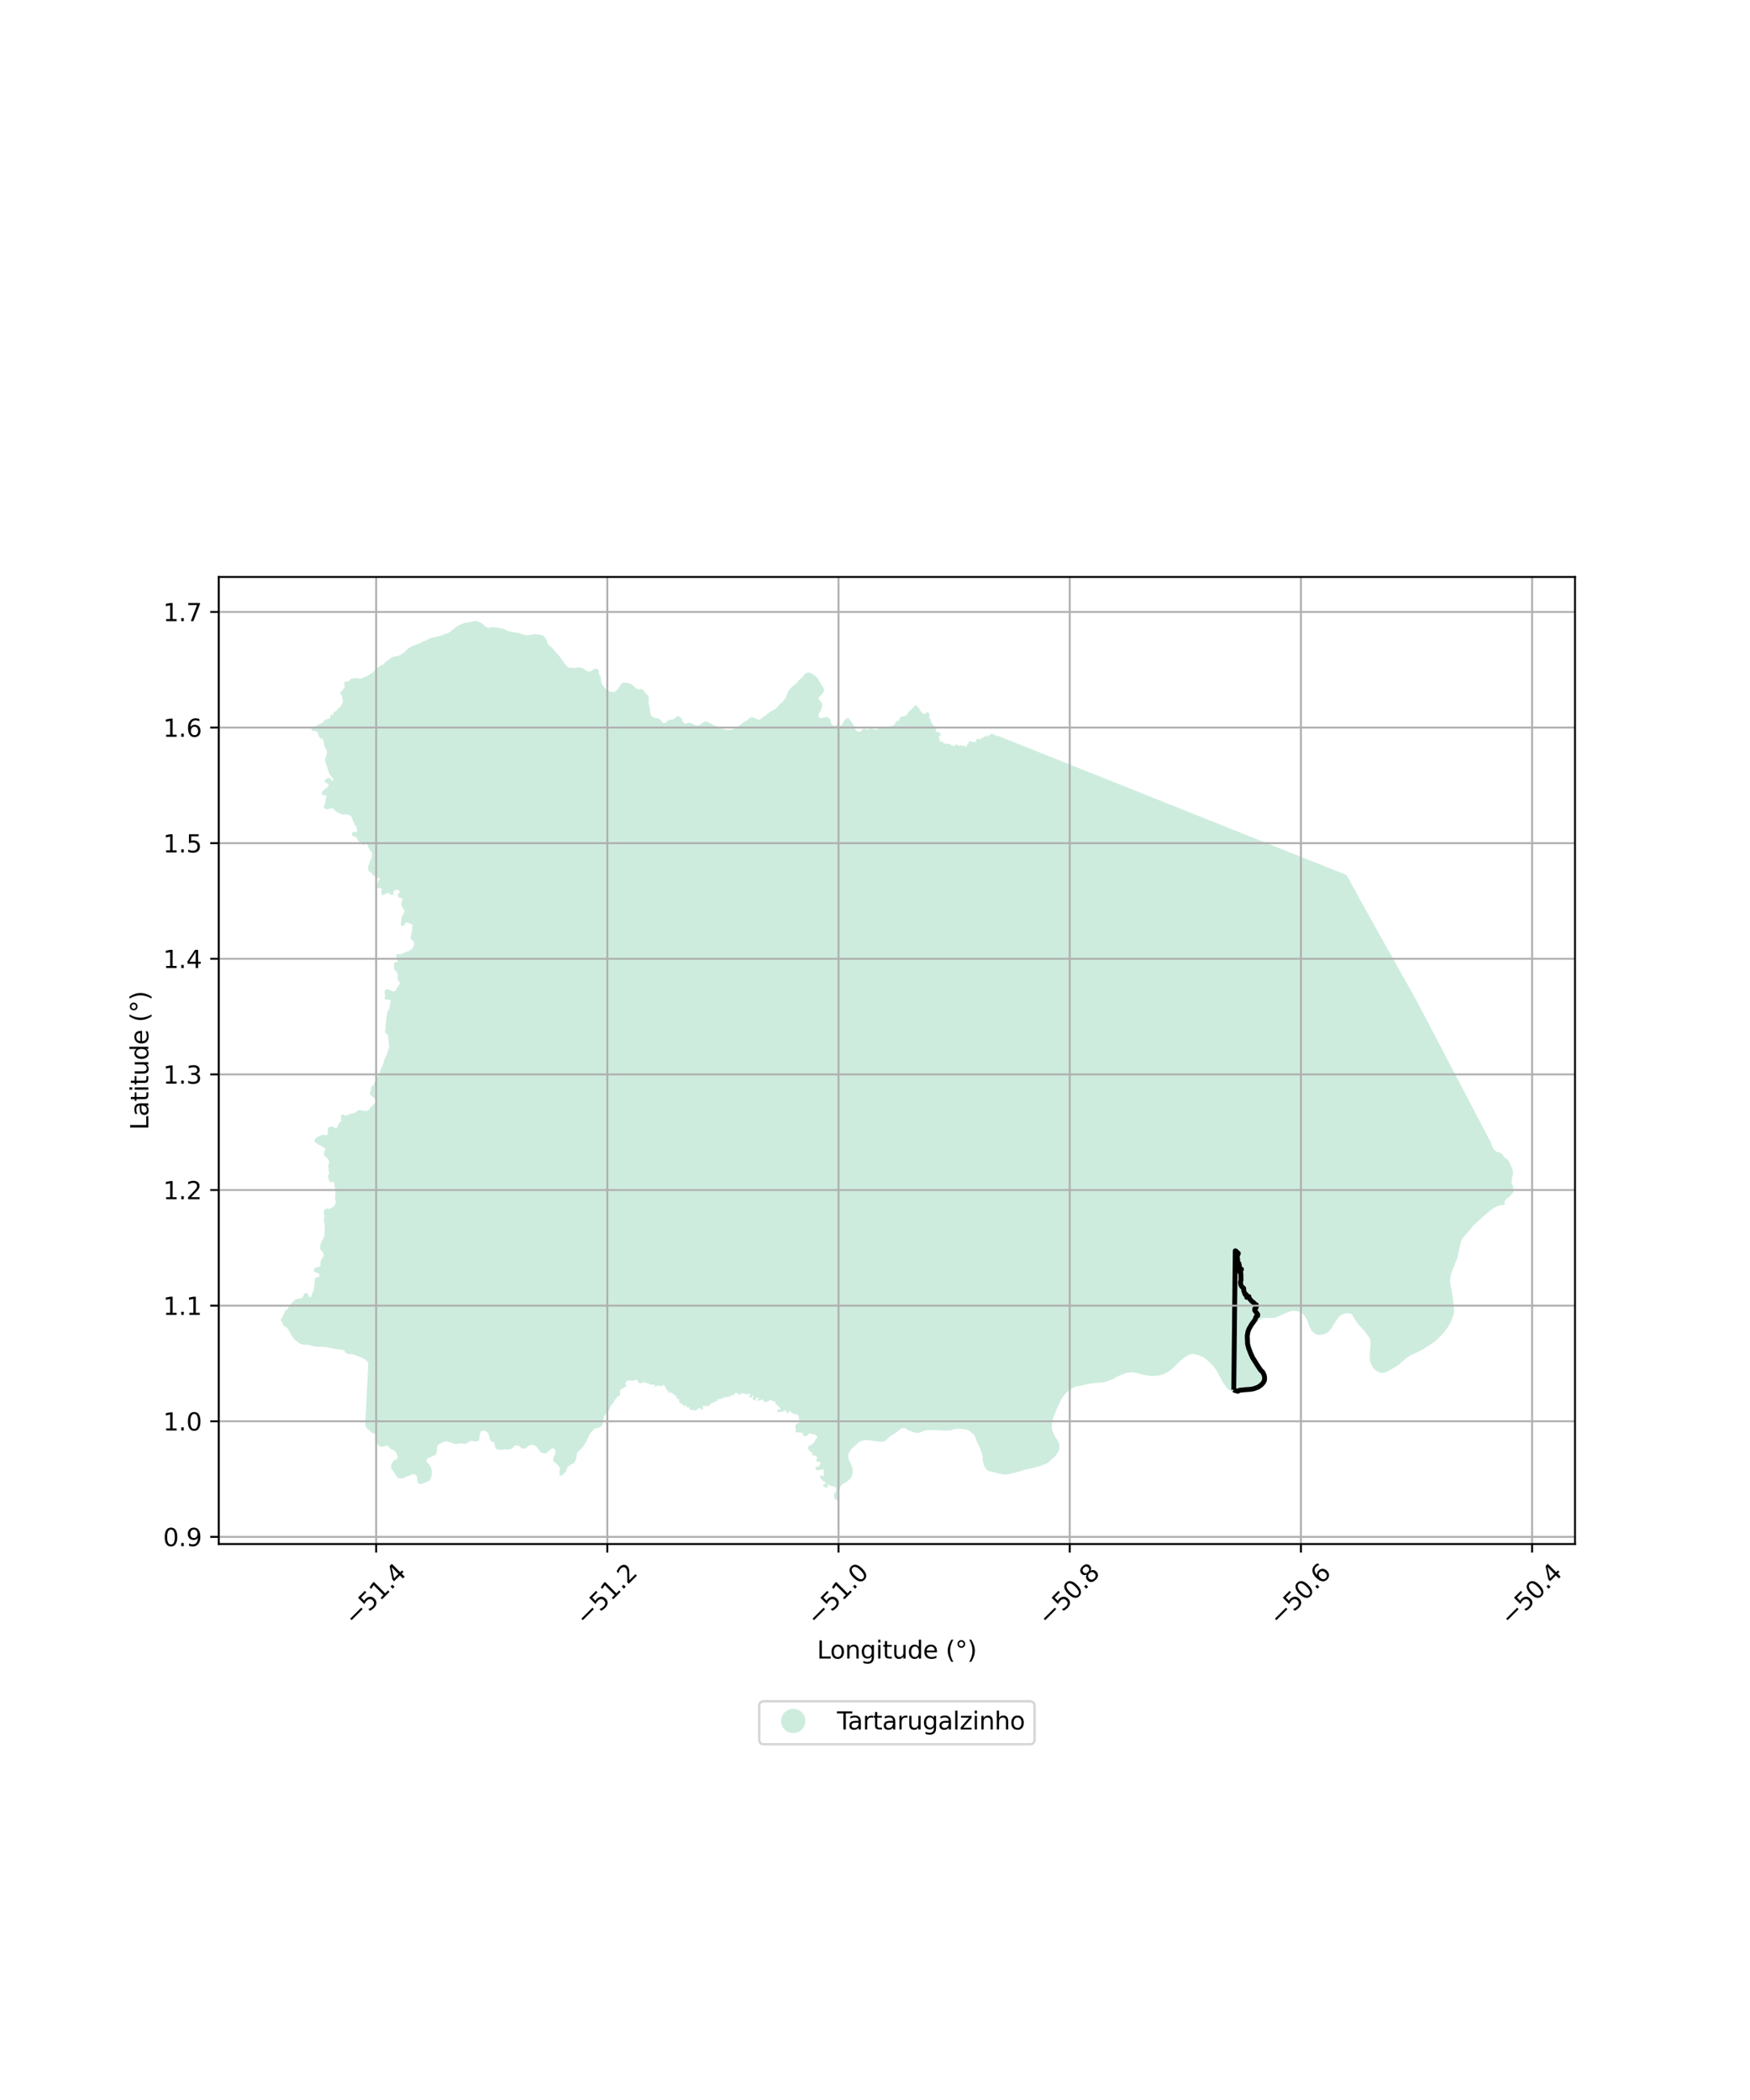 <?xml version="1.0" encoding="utf-8" standalone="no"?>
<!DOCTYPE svg PUBLIC "-//W3C//DTD SVG 1.1//EN"
  "http://www.w3.org/Graphics/SVG/1.1/DTD/svg11.dtd">
<svg xmlns:xlink="http://www.w3.org/1999/xlink" width="720pt" height="864pt" viewBox="0 0 720 864" xmlns="http://www.w3.org/2000/svg" version="1.1">
 <defs>
  <style type="text/css">*{stroke-linejoin: round; stroke-linecap: butt}</style>
 </defs>
 <g id="figure_1">
  <g id="patch_1">
   <path d="M 0 864 
L 720 864 
L 720 0 
L 0 0 
z
" style="fill: #ffffff"/>
  </g>
  <g id="axes_1">
   <g id="patch_2">
    <path d="M 90 635.275 
L 648 635.275 
L 648 237.365 
L 90 237.365 
z
" style="fill: #ffffff"/>
   </g>
   <g id="PatchCollection_1">
    <path d="M 302.001 573.952 
L 301.999 573.952 
L 301.79 573.952 
L 301.609 573.93 
L 301.451 573.952 
L 301.361 574.02 
L 301.202 574.065 
L 300.999 574.02 
L 300.841 574.02 
L 300.683 574.055 
L 300.642 574.076 
L 300.626 574.12 
L 300.601 574.325 
L 300.482 574.596 
L 300.313 574.748 
L 300.211 574.833 
L 300.075 574.782 
L 299.991 574.698 
L 299.855 574.63 
L 299.821 574.562 
L 299.617 574.443 
L 299.482 574.426 
L 299.431 574.443 
L 299.38 574.562 
L 299.346 574.681 
L 299.339 574.719 
L 299.295 574.935 
L 299.194 574.935 
L 298.956 574.884 
L 298.702 574.85 
L 298.515 574.85 
L 298.363 574.884 
L 298.312 574.969 
L 298.227 575.071 
L 298.159 575.138 
L 298.074 575.138 
L 297.99 575.105 
L 297.973 575.02 
L 297.905 574.918 
L 297.837 574.816 
L 297.735 574.782 
L 297.634 574.799 
L 297.566 574.884 
L 297.566 574.969 
L 297.6 575.037 
L 297.583 575.122 
L 297.549 575.206 
L 297.43 575.274 
L 297.295 575.308 
L 297.227 575.359 
L 297.193 575.461 
L 297.159 575.596 
L 297.074 575.647 
L 296.955 575.647 
L 296.837 575.613 
L 296.752 575.562 
L 296.65 575.528 
L 296.515 575.478 
L 296.447 575.427 
L 296.379 575.393 
L 296.26 575.393 
L 296.243 575.427 
L 296.192 575.461 
L 296.209 575.545 
L 296.226 575.596 
L 296.209 575.647 
L 296.142 575.715 
L 296.04 575.732 
L 295.921 575.664 
L 295.718 575.613 
L 295.48 575.579 
L 295.404 575.605 
L 295.328 575.63 
L 295.209 575.715 
L 295.124 575.935 
L 295.107 576.054 
L 295.056 576.088 
L 295.005 576.122 
L 294.989 576.173 
L 294.972 576.275 
L 294.955 576.325 
L 294.921 576.376 
L 294.853 576.478 
L 294.7 576.529 
L 294.124 576.766 
L 293.496 576.987 
L 293.293 577.105 
L 293.225 577.156 
L 293.056 577.207 
L 292.954 577.19 
L 292.767 577.258 
L 292.615 577.411 
L 292.513 577.512 
L 292.276 577.665 
L 292.089 577.801 
L 291.97 577.936 
L 291.936 578.021 
L 291.97 578.174 
L 291.987 578.326 
L 291.953 578.496 
L 291.886 578.598 
L 291.784 578.615 
L 291.682 578.547 
L 291.563 578.513 
L 291.428 578.462 
L 291.021 578.462 
L 290.461 578.496 
L 290.088 578.53 
L 289.664 578.462 
L 289.478 578.411 
L 289.342 578.411 
L 289.257 578.479 
L 289.122 578.665 
L 289.054 578.767 
L 289.037 578.886 
L 289.105 579.038 
L 289.207 579.14 
L 289.274 579.225 
L 289.308 579.276 
L 289.342 579.344 
L 289.376 579.53 
L 289.342 579.632 
L 289.257 579.7 
L 289.071 579.835 
L 288.901 579.937 
L 288.749 579.954 
L 288.596 579.92 
L 288.46 579.852 
L 288.393 579.734 
L 288.359 579.564 
L 288.189 579.445 
L 287.969 579.361 
L 287.765 579.327 
L 287.613 579.344 
L 287.409 579.479 
L 287.155 579.649 
L 286.799 579.903 
L 286.443 580.225 
L 286.256 580.378 
L 286.188 580.378 
L 285.798 580.31 
L 285.476 580.191 
L 285.222 580.158 
L 285.222 580.073 
L 285.205 579.954 
L 285.086 579.903 
L 285.018 579.954 
L 284.815 580.056 
L 284.679 580.141 
L 284.51 580.225 
L 284.357 580.276 
L 284.137 580.191 
L 283.967 580.124 
L 283.882 579.954 
L 283.764 579.666 
L 283.577 579.225 
L 283.441 579.021 
L 283.391 578.937 
L 283.272 578.903 
L 283.052 578.954 
L 282.865 579.021 
L 282.746 579.055 
L 282.594 579.072 
L 282.526 579.021 
L 282.543 578.903 
L 282.509 578.631 
L 282.475 578.309 
L 282.373 578.225 
L 282.288 578.225 
L 282.085 578.343 
L 281.729 578.53 
L 281.593 578.598 
L 281.458 578.598 
L 281.356 578.547 
L 281.322 578.462 
L 281.254 578.241 
L 281.169 578.072 
L 281.051 577.953 
L 280.695 577.818 
L 280.542 577.767 
L 280.44 577.529 
L 280.322 577.343 
L 280.237 577.326 
L 280.05 577.36 
L 279.847 577.343 
L 279.559 577.139 
L 279.423 576.478 
L 279.372 576.122 
L 279.457 575.918 
L 279.457 575.698 
L 279.355 575.613 
L 279.219 575.596 
L 279.016 575.579 
L 278.609 575.545 
L 278.439 575.478 
L 278.338 575.325 
L 278.304 575.24 
L 278.338 575.105 
L 278.439 575.003 
L 278.49 574.867 
L 278.456 574.765 
L 278.423 574.664 
L 278.406 574.579 
L 278.423 574.494 
L 278.439 574.409 
L 278.406 574.358 
L 278.287 574.358 
L 278.202 574.392 
L 278.1 574.46 
L 277.931 574.511 
L 277.795 574.511 
L 277.702 574.494 
L 277.609 574.477 
L 277.558 574.409 
L 277.541 574.342 
L 277.558 574.24 
L 277.626 574.172 
L 277.693 574.053 
L 277.71 573.952 
L 277.71 573.867 
L 277.727 573.833 
L 277.71 573.748 
L 277.676 573.731 
L 277.558 573.697 
L 277.473 573.731 
L 277.337 573.697 
L 277.253 573.629 
L 277.151 573.595 
L 277.1 573.578 
L 276.981 573.578 
L 276.93 573.511 
L 276.761 573.375 
L 276.574 573.256 
L 276.456 573.07 
L 276.354 572.985 
L 276.269 572.951 
L 276.1 572.968 
L 276.066 573.019 
L 275.896 573.053 
L 275.777 573.104 
L 275.693 573.053 
L 275.574 572.917 
L 275.438 572.9 
L 275.37 572.934 
L 275.353 573.019 
L 275.32 573.104 
L 275.184 573.104 
L 275.065 573.019 
L 275.031 572.934 
L 275.031 572.866 
L 275.065 572.832 
L 275.133 572.815 
L 275.116 572.714 
L 275.031 572.561 
L 274.93 572.442 
L 274.828 572.375 
L 274.692 572.29 
L 274.438 571.985 
L 274.15 571.476 
L 273.658 570.611 
L 273.268 569.916 
L 273.098 569.797 
L 272.929 569.763 
L 272.861 569.797 
L 272.674 569.933 
L 272.488 570.102 
L 272.42 570.204 
L 272.352 570.289 
L 272.301 570.357 
L 272.149 570.391 
L 271.962 570.323 
L 271.623 570.306 
L 271.25 570.238 
L 270.928 570.102 
L 270.792 569.984 
L 270.691 569.933 
L 270.589 569.933 
L 270.521 570.035 
L 270.47 570.085 
L 270.419 570.153 
L 270.335 570.221 
L 270.199 570.238 
L 270.131 570.289 
L 270.046 570.391 
L 270.029 570.459 
L 269.928 570.594 
L 269.877 570.645 
L 269.792 570.645 
L 269.656 570.543 
L 269.529 570.378 
L 269.487 570.323 
L 269.368 570.119 
L 269.317 569.865 
L 269.182 569.662 
L 268.961 569.611 
L 268.775 569.628 
L 268.402 569.662 
L 268.079 569.695 
L 267.757 569.695 
L 267.435 569.628 
L 267.249 569.56 
L 267.096 569.441 
L 267.011 569.339 
L 266.943 569.221 
L 266.842 569.17 
L 266.723 569.136 
L 266.604 569.119 
L 266.469 569.153 
L 266.367 569.187 
L 266.231 569.187 
L 266.112 569.119 
L 266.062 569.017 
L 265.96 568.983 
L 265.892 568.983 
L 265.824 568.949 
L 265.773 568.899 
L 265.706 568.831 
L 265.57 568.78 
L 265.528 568.751 
L 265.486 568.721 
L 265.448 568.694 
L 265.3 568.677 
L 265.192 568.745 
L 265.022 568.745 
L 264.852 568.677 
L 264.751 568.524 
L 264.564 568.541 
L 264.496 568.626 
L 264.462 568.779 
L 264.378 568.914 
L 264.191 568.965 
L 264.039 568.982 
L 263.869 569.05 
L 263.699 569.067 
L 263.581 569.067 
L 263.343 569.169 
L 263.14 569.118 
L 262.987 569.016 
L 262.902 568.813 
L 262.75 568.694 
L 262.546 568.66 
L 262.479 568.49 
L 262.411 568.304 
L 262.309 568.168 
L 262.309 567.982 
L 262.258 567.812 
L 261.987 567.778 
L 261.733 567.795 
L 261.41 567.778 
L 261.207 567.846 
L 261.003 567.846 
L 260.8 567.812 
L 260.664 567.948 
L 260.613 568.1 
L 260.444 568.168 
L 260.24 568.185 
L 259.884 568.168 
L 259.681 568.117 
L 259.41 568.05 
L 259.121 567.948 
L 258.85 567.914 
L 258.63 567.931 
L 258.358 568.033 
L 258.155 568.084 
L 257.883 568.287 
L 257.595 568.541 
L 257.443 568.728 
L 257.307 568.948 
L 257.324 569.152 
L 257.426 569.321 
L 257.578 569.406 
L 257.544 569.61 
L 257.494 569.796 
L 257.578 569.932 
L 257.595 570.084 
L 257.663 570.203 
L 257.646 570.39 
L 257.46 570.559 
L 257.29 570.593 
L 257.036 570.695 
L 256.663 570.847 
L 256.357 571.051 
L 256.188 571.237 
L 256.001 571.424 
L 255.73 571.593 
L 255.51 571.644 
L 255.204 571.763 
L 255.035 571.933 
L 255.001 572.187 
L 255.137 572.441 
L 255.154 572.679 
L 255.137 572.848 
L 255.221 573.035 
L 255.187 573.272 
L 255.154 573.493 
L 255.086 573.645 
L 255.086 573.815 
L 255.086 573.984 
L 255.035 574.137 
L 254.95 574.256 
L 254.848 574.264 
L 254.747 574.273 
L 254.679 574.256 
L 254.611 574.239 
L 254.492 574.374 
L 254.357 574.442 
L 254.153 574.51 
L 253.916 574.713 
L 253.797 574.866 
L 253.729 575.086 
L 253.611 575.307 
L 253.543 575.46 
L 253.407 575.663 
L 253.293 575.739 
L 253.255 575.765 
L 253.068 575.833 
L 252.898 575.934 
L 252.78 576.121 
L 252.729 576.324 
L 252.615 576.635 
L 252.276 577.212 
L 252.106 577.415 
L 251.92 577.669 
L 251.699 577.89 
L 251.479 578.212 
L 251.326 578.399 
L 251.14 578.738 
L 250.987 579.128 
L 250.885 579.535 
L 250.801 579.84 
L 250.648 580.094 
L 250.462 580.399 
L 250.173 580.688 
L 249.783 580.959 
L 249.461 581.366 
L 249.241 581.79 
L 249.037 582.061 
L 248.749 582.417 
L 248.546 582.79 
L 248.393 583.18 
L 248.342 583.638 
L 248.291 583.994 
L 248.173 584.316 
L 248.071 584.689 
L 248.054 584.834 
L 248.037 584.978 
L 248.003 585.351 
L 248.003 585.741 
L 247.901 586.131 
L 247.749 586.521 
L 247.562 586.775 
L 247.342 586.945 
L 247.087 586.995 
L 246.782 587.165 
L 246.46 587.402 
L 246.087 587.521 
L 245.612 587.538 
L 244.934 587.674 
L 244.239 588.115 
L 243.577 588.895 
L 243.137 589.488 
L 242.679 590.065 
L 242.323 590.76 
L 241.848 591.591 
L 241.577 592.371 
L 241.102 593.303 
L 240.559 594.219 
L 240.068 594.948 
L 239.542 595.592 
L 238.881 596.271 
L 238.355 596.762 
L 237.965 597.051 
L 237.592 597.441 
L 237.372 598.102 
L 237.236 598.967 
L 237.168 599.628 
L 236.965 600.34 
L 236.642 601.137 
L 236.354 601.663 
L 235.846 602.172 
L 235.184 602.426 
L 234.523 602.799 
L 233.76 603.409 
L 233.217 604.122 
L 233 604.804 
L 232.779 605.381 
L 232.678 605.734 
L 232.225 605.985 
L 232.024 606.136 
L 231.672 606.488 
L 231.521 606.74 
L 231.37 606.941 
L 231.219 607.092 
L 231.018 607.193 
L 230.514 607.142 
L 230.313 606.891 
L 230.162 606.388 
L 230.213 605.683 
L 230.363 604.274 
L 230.112 603.52 
L 229.558 602.916 
L 228.703 602.01 
L 227.747 601.306 
L 227.647 601.054 
L 227.596 600.45 
L 227.747 599.545 
L 228.2 598.689 
L 228.502 597.784 
L 228.452 596.828 
L 228.301 596.274 
L 227.999 596.023 
L 227.672 595.947 
L 227.345 595.872 
L 226.741 596.123 
L 226.037 596.828 
L 225.382 597.331 
L 224.728 597.884 
L 224.125 598.035 
L 223.42 597.884 
L 222.766 597.683 
L 222.313 597.381 
L 222.011 596.979 
L 221.458 596.073 
L 220.804 595.318 
L 220.049 594.765 
L 218.993 594.362 
L 217.684 594.664 
L 216.98 595.268 
L 216.376 595.721 
L 215.873 595.972 
L 215.269 596.073 
L 214.716 595.972 
L 214.213 595.469 
L 213.71 594.966 
L 212.854 594.664 
L 212.2 594.664 
L 211.697 594.865 
L 211.395 595.167 
L 211.093 595.52 
L 210.389 596.073 
L 209.735 596.274 
L 208.98 596.325 
L 207.773 596.325 
L 206.867 596.425 
L 205.911 596.476 
L 205.207 596.476 
L 204.603 596.375 
L 204.251 596.123 
L 203.899 595.771 
L 203.647 595.268 
L 203.496 593.809 
L 203.194 593.406 
L 202.641 593.255 
L 202.188 593.054 
L 201.836 592.702 
L 201.484 591.847 
L 201.131 590.287 
L 200.729 589.582 
L 200.075 589.029 
L 199.219 588.576 
L 198.616 588.576 
L 198.113 588.777 
L 197.66 589.23 
L 197.308 590.74 
L 197.106 592.501 
L 196.804 592.802 
L 196.402 592.953 
L 195.597 593.004 
L 194.188 592.853 
L 193.584 592.853 
L 193.131 593.054 
L 192.578 593.507 
L 191.974 593.909 
L 191.32 594.01 
L 189.861 593.859 
L 188.301 593.96 
L 187.798 594.111 
L 186.893 594.06 
L 185.484 593.507 
L 184.276 593.155 
L 183.371 593.054 
L 182.817 593.155 
L 181.962 593.457 
L 180.704 594.161 
L 180.251 594.513 
L 179.849 595.117 
L 179.698 597.23 
L 179.497 598.086 
L 179.245 598.488 
L 178.641 598.84 
L 177.333 599.444 
L 176.427 599.746 
L 175.773 600.149 
L 175.522 600.803 
L 175.522 601.356 
L 175.773 601.708 
L 176.176 602.161 
L 176.729 602.664 
L 177.283 603.721 
L 177.635 604.828 
L 177.635 606.539 
L 177.383 608.048 
L 177.081 608.702 
L 176.629 609.256 
L 175.924 609.558 
L 175.119 609.809 
L 174.516 610.161 
L 173.811 610.463 
L 173.157 610.614 
L 172.654 610.514 
L 172.151 610.312 
L 171.799 609.859 
L 171.698 608.853 
L 171.648 608.098 
L 171.547 607.646 
L 171.295 607.092 
L 170.843 606.74 
L 170.44 606.488 
L 169.987 606.438 
L 169.283 606.74 
L 167.371 607.495 
L 166.163 608.048 
L 165.208 608.35 
L 164.604 608.249 
L 164 608.149 
L 163.447 607.897 
L 162.943 607.042 
L 161.987 605.532 
L 161.233 604.576 
L 160.981 604.123 
L 160.931 603.369 
L 160.981 602.715 
L 161.182 602.161 
L 161.585 601.356 
L 161.937 600.954 
L 162.742 600.45 
L 163.296 600.249 
L 163.547 599.847 
L 163.597 599.193 
L 163.296 598.337 
L 162.994 597.582 
L 162.491 597.079 
L 161.635 596.476 
L 160.981 596.274 
L 160.528 595.972 
L 159.824 595.067 
L 159.271 594.815 
L 158.566 594.865 
L 157.862 595.117 
L 157.208 595.218 
L 156.604 595.218 
L 155.95 594.865 
L 155.447 594.262 
L 154.994 593.658 
L 154.591 592.752 
L 154.239 592.249 
L 154.189 591.796 
L 154.44 590.991 
L 154.591 590.589 
L 154.591 590.186 
L 154.491 590.035 
L 154.189 589.884 
L 153.837 589.784 
L 153.283 589.633 
L 152.679 589.18 
L 152.025 588.576 
L 150.918 587.62 
L 150.516 586.916 
L 150.214 585.909 
L 150.315 584.752 
L 150.315 584.601 
L 150.404 582.892 
L 151.57 560.692 
L 150.122 559.293 
L 148.723 558.494 
L 147.125 557.945 
L 145.698 557.326 
L 145.627 557.295 
L 144.378 557.146 
L 143.229 557.046 
L 142.43 556.696 
L 141.981 556.197 
L 141.631 555.647 
L 141.282 555.447 
L 139.583 555.198 
L 137.586 554.948 
L 136.237 554.648 
L 135.038 554.399 
L 134.189 554.249 
L 133.29 554.149 
L 132.341 554.149 
L 131.392 554.099 
L 130.194 554.099 
L 129.495 553.949 
L 128.396 553.749 
L 126.897 553.35 
L 126.098 553.25 
L 124.7 553.2 
L 123.801 552.95 
L 123.052 552.601 
L 122.402 552.101 
L 121.653 551.552 
L 121.004 550.952 
L 120.404 550.053 
L 120.055 549.554 
L 119.755 549.104 
L 119.456 548.405 
L 119.006 547.706 
L 118.557 547.007 
L 118.307 546.607 
L 117.957 546.108 
L 117.458 545.908 
L 116.908 545.708 
L 116.359 544.959 
L 116.209 544.21 
L 115.909 543.66 
L 115.364 543.114 
L 116.2 541.91 
L 116.448 541.385 
L 116.695 540.86 
L 117.034 540.125 
L 117.252 539.431 
L 117.543 539.108 
L 118.164 538.712 
L 118.701 537.921 
L 119.125 537.242 
L 119.775 536.366 
L 120.397 535.745 
L 121.245 534.869 
L 121.792 534.57 
L 121.866 534.529 
L 122.658 534.445 
L 123.138 534.134 
L 123.873 534.247 
L 124.62 533.536 
L 125.096 532.512 
L 125.795 531.896 
L 126.371 532.066 
L 126.84 532.636 
L 127.09 533.261 
L 127.479 533.694 
L 128.112 533.569 
L 128.225 532.721 
L 128.507 531.93 
L 128.847 531.364 
L 129.186 530.517 
L 129.242 529.16 
L 129.525 527.775 
L 129.383 526.504 
L 129.864 525.712 
L 130.712 525.373 
L 131.283 525.223 
L 131.559 524.639 
L 131.136 523.989 
L 130.175 523.48 
L 129.299 523.395 
L 129.127 522.695 
L 129.355 521.897 
L 130.203 521.417 
L 131.22 521.191 
L 131.899 520.569 
L 131.87 519.962 
L 131.842 519.354 
L 132.125 518.139 
L 132.972 517.206 
L 133.17 516.415 
L 132.859 515.143 
L 132.125 514.465 
L 131.673 513.843 
L 131.673 512.939 
L 131.955 511.752 
L 132.577 510.339 
L 133.199 509.152 
L 133.282 508.948 
L 133.517 508.369 
L 133.538 507.966 
L 133.504 507.108 
L 133.538 506.129 
L 133.594 505.253 
L 133.651 504.574 
L 133.538 503.727 
L 133.368 502.992 
L 133.312 502.37 
L 133.255 501.692 
L 133.481 500.901 
L 133.368 499.94 
L 133.255 499.036 
L 133.255 498.131 
L 133.764 497.397 
L 134.498 497.171 
L 135.29 497.34 
L 135.968 497.227 
L 136.759 496.718 
L 137.438 496.266 
L 137.833 495.814 
L 138.144 494.712 
L 138.116 493.892 
L 137.833 492.988 
L 137.946 492.027 
L 138.003 491.123 
L 138.059 490.388 
L 137.89 489.371 
L 137.89 488.806 
L 137.607 488.015 
L 137.579 487.449 
L 137.551 486.658 
L 137.268 486.263 
L 136.816 486.206 
L 136.307 486.376 
L 135.855 486.319 
L 135.516 485.923 
L 135.233 485.189 
L 134.951 484.171 
L 134.838 483.493 
L 135.29 483.239 
L 135.459 482.787 
L 135.29 482.024 
L 135.233 481.515 
L 135.233 480.78 
L 135.064 480.441 
L 134.951 479.876 
L 135.12 479.254 
L 135.346 478.746 
L 135.351 477.763 
L 135.12 477.107 
L 134.555 476.429 
L 133.877 475.976 
L 133.34 475.355 
L 133.255 474.597 
L 133.269 474.451 
L 133.34 473.744 
L 133.764 473.218 
L 133.877 472.619 
L 133.312 472.133 
L 132.633 471.738 
L 131.842 471.286 
L 130.938 470.89 
L 130.146 470.268 
L 129.559 469.884 
L 129.375 469.439 
L 129.491 468.968 
L 129.751 468.46 
L 130.429 467.895 
L 131.503 467.329 
L 132.407 466.99 
L 133.142 466.821 
L 133.764 466.99 
L 134.51 467.024 
L 134.794 466.659 
L 134.894 466.256 
L 134.895 465.329 
L 134.838 464.447 
L 135.415 463.645 
L 136.533 463.43 
L 137.042 463.656 
L 137.607 463.995 
L 137.946 464.164 
L 138.455 464.221 
L 138.725 463.589 
L 139.077 462.978 
L 139.427 462.209 
L 139.924 461.734 
L 140.331 461.373 
L 140.377 460.717 
L 140.264 459.7 
L 140.377 458.908 
L 140.659 458.513 
L 141.224 458.456 
L 141.903 458.908 
L 142.185 459.078 
L 142.524 459.021 
L 143.078 458.705 
L 143.53 458.535 
L 143.937 458.456 
L 144.333 458.287 
L 144.898 458.117 
L 145.418 458.027 
L 145.698 457.936 
L 146.119 457.801 
L 146.628 457.349 
L 147.17 456.93 
L 147.837 456.704 
L 148.289 456.704 
L 149.137 456.874 
L 149.827 457.077 
L 150.663 457.059 
L 151.398 456.817 
L 151.872 456.445 
L 152.144 455.879 
L 152.641 455.472 
L 153.195 454.896 
L 153.67 454.376 
L 154.1 453.946 
L 154.721 453.585 
L 154.857 453.099 
L 154.654 452.567 
L 154.27 452.024 
L 153.638 451.426 
L 152.924 450.94 
L 152.302 450.318 
L 152.099 449.561 
L 152.552 448.802 
L 152.623 448.273 
L 152.653 447.65 
L 152.813 447.137 
L 153.156 446.867 
L 153.641 446.4 
L 154.034 445.725 
L 154.175 445.183 
L 154.62 444.463 
L 154.966 443.584 
L 155.527 442.688 
L 156.1 441.49 
L 156.486 440.302 
L 157.05 439.015 
L 157.719 437.556 
L 158.237 435.567 
L 159.085 434.041 
L 159.966 431.19 
L 160.125 430.684 
L 160.054 429.627 
L 159.876 428.729 
L 159.748 427.798 
L 159.786 426.525 
L 159.367 425.677 
L 158.859 425.112 
L 158.418 424.762 
L 158.367 424.224 
L 158.572 423.727 
L 158.633 422.976 
L 158.689 421.947 
L 158.792 420.709 
L 158.802 420.591 
L 158.972 418.896 
L 159.198 417.483 
L 159.424 416.126 
L 159.955 415.38 
L 160.498 413.357 
L 160.526 412.559 
L 160.871 411.888 
L 160.652 411.57 
L 159.932 411.345 
L 158.915 411.21 
L 158.305 410.995 
L 158.259 410.595 
L 158.474 410.068 
L 158.463 409.322 
L 158.214 408.237 
L 158.316 407.525 
L 158.983 406.994 
L 159.555 406.964 
L 160.159 407.254 
L 160.814 407.468 
L 161.197 407.744 
L 161.775 407.954 
L 162.51 407.694 
L 162.985 407.141 
L 163.776 405.671 
L 164.288 405.063 
L 164.612 404.417 
L 164.364 403.964 
L 163.945 403.637 
L 163.55 402.732 
L 163.651 401.964 
L 163.766 401.233 
L 163.603 400.67 
L 163.324 400.076 
L 162.996 399.489 
L 162.419 399.195 
L 162.137 398.72 
L 162.155 398.069 
L 162.092 397.194 
L 162.171 396.324 
L 162.442 395.86 
L 162.928 395.86 
L 163.462 395.803 
L 163.538 395.228 
L 163.383 394.837 
L 163.199 394.029 
L 162.985 393.182 
L 163.098 392.673 
L 163.708 392.515 
L 164.646 392.605 
L 165.539 392.368 
L 166.387 391.95 
L 167.043 391.633 
L 167.936 391.419 
L 169.077 390.673 
L 169.88 390.051 
L 170.264 389.147 
L 170.4 388.152 
L 170.185 387.327 
L 169.507 386.705 
L 168.93 386.287 
L 168.84 385.745 
L 169.089 384.987 
L 169.258 383.857 
L 169.541 382.896 
L 169.654 382.388 
L 169.541 381.823 
L 169.722 381.054 
L 169.733 380.602 
L 169.43 380.269 
L 168.806 380.082 
L 168.241 379.879 
L 167.619 379.619 
L 167.212 379.506 
L 166.828 379.675 
L 166.749 380.048 
L 166.477 380.466 
L 166.15 380.749 
L 165.924 380.918 
L 165.471 381.031 
L 165.132 380.862 
L 165.076 380.523 
L 164.963 380.184 
L 164.906 379.845 
L 164.963 379.28 
L 165.19 378.654 
L 165.132 378.036 
L 165.189 377.528 
L 165.415 377.132 
L 165.754 376.51 
L 166.093 375.776 
L 166.466 375.154 
L 166.37 374.528 
L 166.093 374.193 
L 165.867 373.854 
L 165.686 373.425 
L 165.37 372.928 
L 165.132 372.498 
L 165.132 372.046 
L 165.189 371.368 
L 165.426 370.69 
L 165.607 370.034 
L 165.493 369.602 
L 165.072 369.454 
L 164.578 369.424 
L 164.025 369.232 
L 163.663 368.655 
L 163.719 368.034 
L 164.002 367.559 
L 164.42 367.097 
L 164.286 366.447 
L 163.776 366.056 
L 163.12 366.1 
L 162.691 366.237 
L 162.206 366.417 
L 161.798 366.903 
L 161.888 367.344 
L 161.956 367.864 
L 161.538 368.124 
L 160.939 368.203 
L 160.498 367.977 
L 160.215 367.695 
L 159.989 367.525 
L 159.706 367.356 
L 159.537 367.356 
L 158.746 367.638 
L 158.633 367.751 
L 158.067 368.09 
L 157.598 368.361 
L 157.197 368.022 
L 157.05 367.638 
L 156.88 367.129 
L 156.824 366.508 
L 157.129 366.056 
L 157.107 365.642 
L 156.711 365.445 
L 156.213 365.412 
L 155.524 365.321 
L 154.959 365.152 
L 154.846 364.473 
L 155.23 363.829 
L 155.479 362.914 
L 155.863 362.19 
L 156.242 361.833 
L 156.225 361.512 
L 155.854 361.24 
L 155.163 361.129 
L 154.394 360.687 
L 153.465 359.998 
L 152.924 359.331 
L 152.302 358.822 
L 151.681 358.37 
L 151.454 357.692 
L 151.41 356.653 
L 151.907 355.262 
L 152.076 354.753 
L 152.546 353.711 
L 152.765 353.226 
L 153.037 352.154 
L 153.037 350.911 
L 152.246 349.78 
L 151.398 348.481 
L 151.297 347.633 
L 150.437 347.011 
L 150.087 347.476 
L 149.476 347.746 
L 148.911 347.124 
L 148.459 346.616 
L 147.837 346.333 
L 147.329 345.881 
L 146.989 345.203 
L 146.763 344.582 
L 146.255 344.355 
L 145.698 344.166 
L 145.228 344.005 
L 144.73 343.361 
L 144.898 342.604 
L 145.576 342.209 
L 145.698 342.233 
L 146.492 342.388 
L 146.933 341.869 
L 146.876 340.965 
L 146.481 340.117 
L 146.029 339.383 
L 145.698 338.675 
L 145.633 338.535 
L 145.181 337.631 
L 144.898 336.614 
L 144.344 335.63 
L 143.271 335.233 
L 142.231 335.042 
L 141.124 335.087 
L 140.15 334.862 
L 139.246 334.41 
L 139.02 334.353 
L 137.72 333.449 
L 137.381 332.997 
L 137.155 332.601 
L 136.307 332.545 
L 135.459 332.771 
L 134.838 332.997 
L 134.216 332.94 
L 133.425 332.545 
L 133.255 331.867 
L 133.368 331.302 
L 133.651 330.906 
L 133.82 330.058 
L 133.877 329.041 
L 134.272 328.081 
L 134.272 327.289 
L 133.594 327.063 
L 132.52 327.12 
L 132.351 326.159 
L 132.803 325.425 
L 133.481 324.803 
L 134.612 324.068 
L 135.12 323.277 
L 135.233 322.543 
L 134.159 322.147 
L 133.594 321.808 
L 133.594 321.186 
L 134.442 320.226 
L 135.629 320.056 
L 136.194 320.678 
L 136.371 321.188 
L 136.884 321.322 
L 137.268 320.847 
L 136.759 320.113 
L 136.194 319.322 
L 135.798 318.757 
L 135.403 318.248 
L 135.233 317.852 
L 135.12 317.344 
L 134.838 316.609 
L 134.668 315.875 
L 134.385 314.97 
L 134.103 314.179 
L 133.877 313.445 
L 133.764 313.049 
L 133.764 312.145 
L 133.933 311.636 
L 134.216 311.41 
L 134.216 311.184 
L 134.498 310.167 
L 134.498 309.15 
L 134.159 308.189 
L 133.764 307.455 
L 133.43 306.829 
L 133.312 306.607 
L 133.244 305.409 
L 132.916 304.516 
L 132.633 304.008 
L 131.729 303.725 
L 131.345 303.24 
L 130.984 302.358 
L 130.655 301.408 
L 130.203 300.9 
L 129.355 300.73 
L 128.407 300.662 
L 128.101 300.12 
L 128.564 299.318 
L 129.468 298.978 
L 130.363 298.549 
L 131.107 298.074 
L 132.181 297.622 
L 132.633 297.34 
L 133.029 297.001 
L 133.425 296.436 
L 133.651 296.323 
L 134.159 296.04 
L 134.612 295.871 
L 135.233 295.758 
L 135.558 295.541 
L 135.742 295.418 
L 135.968 295.023 
L 136.081 294.571 
L 136.03 294.448 
L 135.949 294.079 
L 136.194 293.949 
L 136.477 294.006 
L 136.759 294.232 
L 137.057 294.235 
L 137.157 293.923 
L 137.048 293.375 
L 137.417 293.021 
L 138.172 292.537 
L 138.794 292.141 
L 139.103 291.528 
L 140.094 290.728 
L 140.546 289.937 
L 140.942 289.146 
L 141.123 288.445 
L 141.011 287.823 
L 140.829 287.281 
L 140.716 286.377 
L 140.546 285.812 
L 140.264 285.586 
L 139.924 285.304 
L 140.037 284.795 
L 140.546 284.343 
L 140.942 284.004 
L 141.337 283.326 
L 141.62 283.156 
L 141.846 282.365 
L 141.677 281.518 
L 141.62 280.896 
L 141.62 280.515 
L 142.65 280.454 
L 143.719 280.103 
L 144.408 279.239 
L 145.698 279.025 
L 145.769 279.013 
L 146.973 279.006 
L 148.136 279.261 
L 149.282 278.867 
L 151.381 277.946 
L 153.34 276.728 
L 154.197 275.732 
L 156.666 273.693 
L 157.777 273.386 
L 158.372 272.476 
L 159.309 271.953 
L 160.251 271.172 
L 161.53 270.301 
L 164.146 269.729 
L 166.097 268.599 
L 167.038 267.596 
L 168.109 266.643 
L 169.311 265.988 
L 170.538 265.465 
L 172.813 264.634 
L 173.831 263.983 
L 175.032 263.628 
L 176.102 263.019 
L 177.209 262.496 
L 179.83 261.963 
L 180.938 261.612 
L 181.044 261.614 
L 182.121 261.306 
L 183.196 260.695 
L 184.319 260.559 
L 186.313 259.083 
L 187.25 258.254 
L 188.191 257.603 
L 189.261 257.038 
L 191.228 256.293 
L 194.824 255.671 
L 195.388 255.451 
L 196.632 255.699 
L 197.686 256.164 
L 198.301 256.507 
L 199.655 257.681 
L 200.208 258.036 
L 200.898 258.247 
L 201.586 258.19 
L 202.18 258.044 
L 202.668 258.032 
L 204.715 258.244 
L 206.978 258.693 
L 208.975 259.618 
L 211.256 260.15 
L 212.961 260.333 
L 215.021 260.958 
L 216.687 261.373 
L 217.739 261.319 
L 219.816 260.849 
L 222.237 261.102 
L 223.164 261.361 
L 223.598 261.61 
L 224.387 262.557 
L 224.665 262.992 
L 225.31 264.624 
L 225.564 265.094 
L 227.191 266.588 
L 228.909 268.655 
L 230.158 269.979 
L 230.821 270.954 
L 233.308 274.256 
L 233.575 274.415 
L 234.364 274.766 
L 234.825 274.802 
L 235.432 274.734 
L 236.807 274.835 
L 237.809 274.629 
L 238.907 274.644 
L 239.706 274.933 
L 241.534 276.078 
L 242.026 276.281 
L 242.781 276.347 
L 243.464 276.013 
L 244.516 275.243 
L 244.813 275.108 
L 245.262 275.1 
L 245.961 275.396 
L 246.227 275.651 
L 246.359 275.909 
L 246.452 276.429 
L 246.306 277.128 
L 246.438 277.486 
L 246.992 278.063 
L 247.19 278.39 
L 247.179 279.27 
L 247.324 279.834 
L 247.361 280.599 
L 247.493 281.153 
L 247.765 281.643 
L 249.105 283.381 
L 249.761 283.907 
L 250.214 284.189 
L 250.98 284.5 
L 252.037 284.717 
L 252.685 284.615 
L 253.203 284.44 
L 253.494 284.26 
L 254.286 283.414 
L 255.71 281.254 
L 255.99 280.976 
L 256.358 280.818 
L 257.474 280.912 
L 259.307 281.269 
L 260.045 281.665 
L 261.609 283.124 
L 262.19 283.452 
L 262.701 283.615 
L 263.941 283.458 
L 264.18 283.523 
L 266.582 286.255 
L 266.845 286.896 
L 266.927 287.393 
L 266.861 288.943 
L 266.928 289.624 
L 267.354 291.373 
L 267.496 293.058 
L 267.709 293.814 
L 267.918 294.283 
L 268.207 294.704 
L 268.504 294.974 
L 268.869 295.229 
L 271.049 295.653 
L 271.816 296.221 
L 272.424 297.083 
L 273.015 297.495 
L 273.256 297.53 
L 273.914 297.235 
L 274.775 296.479 
L 275.5 296.177 
L 276.81 296.006 
L 277.34 295.788 
L 278.315 294.86 
L 278.581 294.724 
L 278.953 294.651 
L 279.327 294.763 
L 279.888 295.048 
L 280.537 295.865 
L 280.907 296.819 
L 281.67 297.685 
L 282.266 297.706 
L 283.441 297.373 
L 283.89 297.42 
L 284.462 297.611 
L 286.047 298.33 
L 286.546 298.477 
L 286.919 298.49 
L 287.526 298.379 
L 288.095 298.127 
L 288.977 297.38 
L 289.558 297.033 
L 290.247 296.866 
L 290.754 296.939 
L 291.421 297.127 
L 293.63 298.393 
L 294.458 298.609 
L 295.026 298.974 
L 295.549 299.24 
L 298.119 300.092 
L 299.337 300.321 
L 300.243 300.373 
L 301.095 300.166 
L 302.384 299.785 
L 303.307 299.182 
L 305.743 297.254 
L 307.449 296.282 
L 308.515 295.355 
L 308.716 295.247 
L 309.333 295.126 
L 309.861 295.191 
L 310.66 295.483 
L 311.338 295.886 
L 311.898 296.103 
L 312.481 296.078 
L 312.81 295.933 
L 314.367 294.74 
L 315.056 294.294 
L 316.34 293.23 
L 317.473 292.437 
L 318.808 291.816 
L 319.151 291.581 
L 320.105 290.641 
L 320.948 289.551 
L 321.74 289.01 
L 322.048 288.723 
L 322.973 287.484 
L 323.537 286.358 
L 324.239 284.513 
L 324.968 283.523 
L 325.956 282.51 
L 326.627 281.938 
L 327.542 281.346 
L 328.689 279.884 
L 329.961 278.792 
L 330.825 277.755 
L 331.494 277.055 
L 332.154 276.766 
L 332.76 276.627 
L 333.949 277.101 
L 334.681 277.536 
L 335.603 278.225 
L 336.575 279.288 
L 337.809 281.597 
L 338.559 282.565 
L 338.875 283.273 
L 338.968 283.673 
L 338.929 284.282 
L 338.693 284.927 
L 338.23 285.559 
L 337.306 286.37 
L 336.882 287.036 
L 336.843 287.345 
L 336.919 287.701 
L 337.106 288.041 
L 337.939 289.03 
L 338.233 289.75 
L 338.318 290.209 
L 338.205 290.887 
L 337.642 292.46 
L 337.252 293.043 
L 336.868 293.806 
L 336.764 294.622 
L 336.828 295.001 
L 337.138 295.281 
L 337.45 295.47 
L 338.177 295.437 
L 339.669 295.001 
L 340.278 295.075 
L 340.95 295.315 
L 341.122 295.466 
L 341.638 296.241 
L 341.783 296.576 
L 341.849 297.158 
L 342.084 297.947 
L 342.511 298.408 
L 343.076 298.64 
L 343.579 298.559 
L 344.546 298.083 
L 344.793 298.879 
L 345.455 298.746 
L 346.234 298.391 
L 346.803 297.597 
L 347.146 296.739 
L 347.754 296.052 
L 348.469 295.538 
L 349.14 295.354 
L 349.549 296.167 
L 350.053 296.575 
L 351.268 298.554 
L 351.821 300.075 
L 352.919 301.03 
L 353.367 301.074 
L 354.15 300.985 
L 354.543 300.349 
L 355.048 299.942 
L 355.852 299.866 
L 356.343 300.09 
L 357.162 300.164 
L 358.19 299.552 
L 358.745 299.87 
L 359.168 300.021 
L 360.412 300.225 
L 361.109 299.956 
L 361.426 299.677 
L 361.704 299.278 
L 362.738 299.309 
L 363.341 299.19 
L 363.675 298.985 
L 363.884 298.985 
L 364.85 299.381 
L 365.734 299.155 
L 366.488 298.701 
L 367.201 298.637 
L 367.612 298.518 
L 368.429 297.434 
L 368.589 297.046 
L 368.987 296.66 
L 369.474 296.604 
L 369.829 296.421 
L 370.241 295.389 
L 370.596 294.982 
L 370.911 294.824 
L 371.784 294.692 
L 372.196 294.508 
L 373.025 294.337 
L 373.277 293.937 
L 373.462 293.371 
L 373.766 292.92 
L 374.704 292.05 
L 375.193 291.682 
L 375.419 291.433 
L 375.622 291.117 
L 375.894 290.981 
L 376.142 290.71 
L 376.368 290.326 
L 376.753 290.19 
L 377.047 290.1 
L 377.25 290.349 
L 377.295 290.529 
L 377.363 290.755 
L 377.499 291.027 
L 377.725 291.162 
L 377.951 291.162 
L 378.222 291.207 
L 378.267 291.433 
L 378.222 291.727 
L 378.29 291.908 
L 378.471 292.157 
L 378.652 292.383 
L 378.968 292.722 
L 379.104 292.97 
L 379.307 293.196 
L 379.511 293.355 
L 379.714 293.445 
L 380.031 293.626 
L 380.302 293.852 
L 380.619 293.716 
L 380.822 293.423 
L 381.093 293.196 
L 381.523 293.061 
L 381.952 293.151 
L 382.133 293.31 
L 382.292 293.603 
L 382.359 294.033 
L 382.495 294.349 
L 382.405 294.598 
L 382.292 294.96 
L 382.269 295.299 
L 382.518 295.502 
L 382.699 295.728 
L 383.015 296.112 
L 382.97 296.497 
L 382.879 296.813 
L 383.105 296.994 
L 383.332 297.333 
L 383.467 297.695 
L 383.716 298.079 
L 383.987 298.373 
L 384.258 298.734 
L 384.417 299.051 
L 384.53 299.412 
L 384.846 299.616 
L 385.118 299.91 
L 385.253 300.226 
L 385.14 300.429 
L 384.892 300.588 
L 384.892 300.836 
L 385.095 300.972 
L 385.366 301.017 
L 385.683 301.04 
L 385.886 301.13 
L 386.474 301.356 
L 386.745 301.56 
L 386.904 301.831 
L 386.904 302.057 
L 387.039 302.283 
L 387.062 302.486 
L 386.994 302.554 
L 386.949 302.577 
L 386.745 302.622 
L 386.519 302.735 
L 386.338 302.938 
L 386.203 303.255 
L 386.236 303.504 
L 386.256 303.59 
L 386.316 303.623 
L 386.406 303.662 
L 386.565 303.865 
L 386.58 304.135 
L 386.514 304.255 
L 386.441 304.344 
L 386.423 304.431 
L 386.491 304.525 
L 386.619 304.588 
L 386.755 304.621 
L 386.832 304.651 
L 386.902 304.696 
L 386.948 304.767 
L 386.941 304.861 
L 386.897 304.957 
L 386.853 305.043 
L 386.849 305.123 
L 386.877 305.189 
L 386.929 305.241 
L 386.991 305.258 
L 387.079 305.234 
L 387.145 305.197 
L 387.205 305.154 
L 387.254 305.11 
L 387.293 305.061 
L 387.33 305.021 
L 387.401 304.999 
L 387.47 305.007 
L 387.547 305.038 
L 387.653 305.095 
L 387.756 305.159 
L 387.942 305.269 
L 388.065 305.36 
L 388.146 305.473 
L 388.181 305.548 
L 388.209 305.644 
L 388.208 305.753 
L 388.186 305.911 
L 388.213 305.961 
L 388.271 305.98 
L 388.332 305.958 
L 388.399 305.925 
L 388.506 305.93 
L 388.635 305.975 
L 388.879 306.06 
L 388.953 306.08 
L 389.01 306.073 
L 389.044 306.039 
L 389.069 305.993 
L 389.126 305.848 
L 389.163 305.728 
L 389.225 305.703 
L 389.291 305.737 
L 389.361 305.82 
L 389.383 305.855 
L 389.397 305.881 
L 389.428 305.903 
L 389.629 305.992 
L 389.954 305.993 
L 390.213 306.029 
L 390.473 306.115 
L 390.675 306.148 
L 390.872 306.124 
L 390.998 306.171 
L 391.093 306.281 
L 391.192 306.378 
L 391.314 306.524 
L 391.497 306.682 
L 391.576 306.714 
L 391.64 306.71 
L 391.711 306.663 
L 391.753 306.629 
L 391.769 306.622 
L 391.788 306.613 
L 391.795 306.617 
L 391.812 306.626 
L 391.834 306.639 
L 391.873 306.661 
L 391.939 306.71 
L 392.081 306.785 
L 392.254 306.867 
L 392.448 306.99 
L 392.641 307.06 
L 392.738 307.065 
L 392.781 307.011 
L 392.787 306.932 
L 392.753 306.848 
L 392.728 306.768 
L 392.758 306.71 
L 392.804 306.668 
L 392.931 306.589 
L 393.234 306.465 
L 393.391 306.39 
L 393.526 306.262 
L 393.706 306.244 
L 393.81 306.287 
L 393.924 306.379 
L 394.021 306.598 
L 394.123 306.683 
L 394.257 306.71 
L 394.42 306.709 
L 394.645 306.747 
L 394.862 306.82 
L 394.97 306.837 
L 395.083 306.824 
L 395.138 306.78 
L 395.201 306.702 
L 395.276 306.65 
L 395.364 306.625 
L 395.447 306.632 
L 395.564 306.672 
L 395.674 306.726 
L 395.779 306.788 
L 395.888 306.856 
L 395.964 306.908 
L 396.027 306.929 
L 396.095 306.898 
L 396.188 306.845 
L 396.329 306.834 
L 396.615 306.839 
L 396.942 306.917 
L 397.213 307.075 
L 397.484 307.165 
L 397.733 307.052 
L 397.778 306.871 
L 397.823 306.645 
L 397.891 306.465 
L 398.049 306.329 
L 398.23 306.171 
L 398.388 306.035 
L 398.388 305.877 
L 398.434 305.651 
L 398.615 305.515 
L 398.728 305.357 
L 398.66 305.063 
L 398.795 304.882 
L 399.157 304.905 
L 399.609 305.041 
L 400.242 305.221 
L 400.853 305.312 
L 401.418 305.357 
L 401.554 305.176 
L 401.621 304.95 
L 401.554 304.815 
L 401.418 304.656 
L 401.441 304.475 
L 401.554 304.408 
L 401.757 304.385 
L 401.78 304.362 
L 401.847 304.204 
L 401.802 304.001 
L 401.938 303.933 
L 402.141 303.956 
L 402.367 304.023 
L 402.707 304.046 
L 403 303.978 
L 403.159 304.069 
L 403.34 304.159 
L 403.588 304.159 
L 403.837 304.069 
L 403.814 303.797 
L 403.882 303.571 
L 404.018 303.345 
L 404.221 303.368 
L 404.334 303.526 
L 404.56 303.684 
L 404.673 303.526 
L 404.741 303.255 
L 404.854 302.961 
L 405.103 302.916 
L 405.261 303.029 
L 405.555 303.164 
L 405.759 303.074 
L 405.804 302.78 
L 406.007 302.622 
L 406.256 302.554 
L 406.482 302.667 
L 406.437 302.825 
L 406.414 303.142 
L 406.55 303.21 
L 406.776 302.961 
L 406.912 302.599 
L 407.138 302.328 
L 407.658 302.034 
L 408.178 301.967 
L 408.766 302.08 
L 409.195 302.215 
L 409.512 302.509 
L 409.919 302.69 
L 410.348 302.78 
L 411.127 302.957 
L 553.98 359.996 
L 557.244 365.847 
L 559.985 370.953 
L 582.899 411.85 
L 613.562 470.41 
L 614.063 471.914 
L 614.789 473.032 
L 615.771 473.853 
L 616.877 474.155 
L 618.026 474.676 
L 618.624 475.751 
L 619.442 476.528 
L 620.419 477.174 
L 621.132 478.334 
L 622.073 480.658 
L 622.414 481.69 
L 622.454 483.282 
L 622.098 484.527 
L 621.924 486.802 
L 622.521 487.926 
L 622.636 490.543 
L 621.015 492.344 
L 619.984 493.068 
L 619.257 493.884 
L 618.832 494.871 
L 619.417 495.629 
L 619.202 495.649 
L 618.988 495.67 
L 617.519 495.839 
L 616.219 496.235 
L 614.693 496.913 
L 612.94 498.213 
L 611.019 499.852 
L 610.227 500.53 
L 608.532 502.056 
L 608.133 502.425 
L 607.538 502.976 
L 607.202 503.286 
L 606.271 504.147 
L 604.01 506.86 
L 602.597 508.499 
L 601.919 509.178 
L 601.354 510.082 
L 600.902 511.438 
L 600.054 515.677 
L 599.602 517.429 
L 599.206 518.673 
L 598.584 519.973 
L 598.273 520.821 
L 597.963 521.668 
L 597.397 522.968 
L 597.058 524.155 
L 596.719 525.512 
L 596.606 526.981 
L 596.719 528.168 
L 597.058 529.864 
L 597.624 533.368 
L 598.019 536.42 
L 598.245 539.02 
L 598.076 540.715 
L 597.68 541.789 
L 597.185 543.132 
L 596.889 543.937 
L 595.476 546.367 
L 594.006 548.289 
L 592.311 550.098 
L 590.219 552.076 
L 588.778 553.008 
L 587.337 553.941 
L 584.85 555.524 
L 582.702 556.541 
L 580.328 557.615 
L 578.859 558.576 
L 577.05 560.102 
L 575.411 561.515 
L 573.263 562.871 
L 570.777 564.284 
L 569.929 564.68 
L 569.081 564.793 
L 568.007 564.793 
L 567.216 564.51 
L 566.311 564.002 
L 565.294 563.154 
L 564.559 562.08 
L 563.994 560.95 
L 563.599 559.593 
L 563.542 557.558 
L 563.768 554.167 
L 563.938 552.132 
L 563.768 551.058 
L 563.372 550.324 
L 562.807 549.589 
L 561.846 548.176 
L 560.716 546.876 
L 558.907 544.954 
L 557.607 543.146 
L 556.929 541.959 
L 556.307 540.885 
L 555.629 540.489 
L 555.007 540.263 
L 554.273 540.263 
L 553.538 540.376 
L 552.803 540.602 
L 552.012 540.941 
L 551.334 541.45 
L 550.486 542.298 
L 549.582 543.541 
L 548.734 544.954 
L 547.603 546.763 
L 546.699 547.893 
L 545.964 548.402 
L 544.89 548.911 
L 544.212 549.08 
L 543.421 549.193 
L 542.46 549.25 
L 541.669 548.967 
L 540.821 548.572 
L 539.86 547.78 
L 539.238 546.876 
L 538.673 545.689 
L 538.278 544.446 
L 537.825 543.146 
L 537.091 541.902 
L 536.356 540.885 
L 535.678 540.263 
L 534.434 539.585 
L 532.908 539.359 
L 531.834 539.359 
L 530.478 539.641 
L 528.669 540.376 
L 527.256 540.998 
L 525.561 541.789 
L 524.091 542.241 
L 522.848 542.298 
L 521.604 542.241 
L 519.965 542.241 
L 519.23 542.411 
L 518.043 543.146 
L 517.139 544.05 
L 516.291 545.011 
L 515.444 546.141 
L 514.935 546.989 
L 514.539 547.893 
L 514.257 549.024 
L 514.2 550.154 
L 514.313 551.228 
L 514.483 552.358 
L 514.765 553.545 
L 515.217 554.789 
L 515.783 556.428 
L 516.517 558.01 
L 517.252 559.537 
L 518.213 560.95 
L 519.569 562.758 
L 520.248 563.832 
L 520.643 564.963 
L 520.982 566.376 
L 520.926 567.676 
L 520.756 568.41 
L 520.474 569.089 
L 520.191 569.654 
L 519.739 570.219 
L 519.287 570.671 
L 518.778 571.067 
L 518.27 571.406 
L 517.591 571.802 
L 517.083 572.028 
L 516.404 572.254 
L 515.444 572.48 
L 514.426 572.762 
L 512.9 572.875 
L 511.431 573.045 
L 509.792 573.158 
L 509.142 573.158 
L 508.492 573.158 
L 507.418 572.875 
L 506.513 572.367 
L 505.609 571.802 
L 504.874 571.123 
L 504.027 570.106 
L 503.009 568.58 
L 500.522 563.889 
L 499.053 561.91 
L 498.346 561.232 
L 497.64 560.554 
L 496.17 559.141 
L 494.983 558.35 
L 493.175 557.558 
L 491.705 557.219 
L 490.462 557.05 
L 489.275 557.332 
L 488.088 558.01 
L 486.844 558.858 
L 485.601 559.876 
L 484.866 560.61 
L 484.132 561.345 
L 482.379 563.097 
L 481.192 564.002 
L 480.232 564.623 
L 479.158 565.189 
L 477.801 565.641 
L 476.671 565.923 
L 475.371 566.093 
L 473.845 566.149 
L 472.093 565.923 
L 469.945 565.528 
L 467.289 564.793 
L 465.536 564.623 
L 463.671 564.793 
L 462.089 565.358 
L 459.884 566.263 
L 457.737 567.449 
L 456.324 568.015 
L 454.628 568.58 
L 452.198 568.919 
L 449.372 569.089 
L 447.224 569.484 
L 444.85 570.106 
L 442.476 570.502 
L 441.346 571.067 
L 439.989 571.858 
L 438.463 573.271 
L 437.333 574.684 
L 436.372 576.267 
L 435.355 578.415 
L 434.507 580.336 
L 433.772 582.145 
L 433.151 583.784 
L 432.811 585.197 
L 432.786 585.867 
L 432.755 586.667 
L 432.811 587.741 
L 433.094 588.984 
L 433.772 590.454 
L 434.394 591.584 
L 435.129 592.601 
L 435.524 593.449 
L 435.75 594.184 
L 435.782 594.42 
L 435.863 595.032 
L 435.863 595.389 
L 435.863 595.597 
L 435.844 595.834 
L 435.807 596.275 
L 435.676 596.7 
L 435.581 597.01 
L 435.129 597.745 
L 434.463 598.731 
L 434.168 599.158 
L 433.433 599.723 
L 432.416 600.684 
L 431.625 601.475 
L 430.494 602.21 
L 427.781 603.228 
L 424.899 604.019 
L 422.242 604.528 
L 419.303 605.432 
L 416.082 606.28 
L 414.16 606.675 
L 412.973 606.675 
L 410.938 606.28 
L 409.864 605.997 
L 408.903 605.658 
L 408.112 605.545 
L 407.321 605.375 
L 406.812 605.206 
L 406.191 604.867 
L 405.738 604.358 
L 405.004 603.341 
L 404.665 602.21 
L 404.269 600.571 
L 404.253 600.114 
L 404.212 598.988 
L 403.817 597.406 
L 403.308 596.162 
L 402.686 594.636 
L 401.952 593.11 
L 401.33 591.528 
L 400.934 590.736 
L 400.595 590.171 
L 400.086 589.775 
L 399.126 588.871 
L 398.504 588.475 
L 397.091 588.08 
L 395.866 587.905 
L 395.508 587.854 
L 394.915 587.854 
L 394.321 587.854 
L 393.304 587.91 
L 392.174 588.08 
L 391.608 588.362 
L 390.761 588.532 
L 388.782 588.645 
L 386.352 588.419 
L 383.978 588.362 
L 382.396 588.419 
L 381.039 588.475 
L 380.022 588.758 
L 378.891 589.21 
L 377.818 589.549 
L 376.913 589.493 
L 375.726 589.21 
L 373.748 588.475 
L 372.9 587.91 
L 372.392 587.628 
L 371.77 587.571 
L 371.148 587.628 
L 370.64 587.854 
L 369.848 588.419 
L 368.944 589.267 
L 367.305 590.284 
L 366.344 590.906 
L 365.383 591.697 
L 364.874 592.262 
L 364.366 592.658 
L 363.575 593.054 
L 362.727 593.167 
L 361.822 593.223 
L 360.749 592.997 
L 359.166 592.771 
L 357.357 592.545 
L 356.396 592.488 
L 355.097 592.658 
L 354.362 592.884 
L 353.401 593.336 
L 352.327 594.297 
L 351.253 595.258 
L 350.179 596.275 
L 349.501 597.293 
L 349.162 597.971 
L 349.049 598.706 
L 348.992 599.441 
L 349.049 600.232 
L 349.558 601.08 
L 349.84 601.928 
L 350.405 603.001 
L 350.688 604.019 
L 350.801 604.867 
L 350.858 605.601 
L 350.745 606.506 
L 350.518 607.354 
L 350.01 608.145 
L 349.332 608.88 
L 348.597 609.445 
L 347.579 610.067 
L 346.392 610.802 
L 345.884 611.423 
L 345.601 611.932 
L 345.375 612.836 
L 345.206 613.91 
L 344.979 615.776 
L 344.697 617.189 
L 343.646 616.912 
L 343.561 616.855 
L 343.476 616.799 
L 343.42 616.573 
L 343.222 615.951 
L 343.137 615.357 
L 343.137 614.651 
L 343.335 614.283 
L 343.674 613.973 
L 343.844 613.662 
L 343.985 613.323 
L 344.07 612.87 
L 344.042 612.531 
L 343.957 612.192 
L 343.759 611.966 
L 343.448 611.74 
L 343.137 611.599 
L 342.798 611.514 
L 342.148 611.429 
L 341.781 611.373 
L 341.498 611.203 
L 341.131 610.949 
L 340.893 610.779 
L 340.741 610.694 
L 340.639 610.728 
L 340.605 610.847 
L 340.537 611.101 
L 340.588 611.491 
L 340.588 611.864 
L 340.503 611.983 
L 340.334 612.034 
L 340.012 612.034 
L 339.757 611.983 
L 339.3 611.83 
L 339.028 611.678 
L 338.842 611.474 
L 338.638 611.169 
L 338.604 610.983 
L 338.655 610.83 
L 338.74 610.728 
L 338.825 610.694 
L 338.91 610.728 
L 339.079 610.762 
L 339.266 610.796 
L 339.401 610.745 
L 339.554 610.626 
L 339.605 610.44 
L 339.622 610.22 
L 339.588 609.982 
L 339.52 609.796 
L 339.384 609.677 
L 339.181 609.575 
L 338.944 609.473 
L 338.57 609.253 
L 338.316 609.1 
L 338.096 608.846 
L 337.824 608.541 
L 337.638 608.337 
L 337.468 608.083 
L 337.35 607.795 
L 337.316 607.523 
L 337.401 607.354 
L 337.536 607.201 
L 337.74 607.066 
L 337.926 607.032 
L 338.079 607.066 
L 338.282 607.184 
L 338.418 607.252 
L 338.57 607.286 
L 338.723 607.252 
L 338.893 607.15 
L 338.96 606.981 
L 339.011 606.862 
L 339.011 606.709 
L 339.011 606.54 
L 338.977 606.303 
L 338.893 606.133 
L 338.842 605.997 
L 338.825 605.811 
L 338.825 605.556 
L 338.893 605.387 
L 338.944 605.116 
L 339.011 604.912 
L 338.96 604.81 
L 338.859 604.692 
L 338.74 604.573 
L 338.537 604.522 
L 338.367 604.505 
L 338.096 604.573 
L 337.909 604.59 
L 337.74 604.624 
L 337.451 604.675 
L 337.231 604.776 
L 336.994 604.844 
L 336.773 604.912 
L 336.536 604.963 
L 336.248 604.929 
L 336.061 604.912 
L 335.942 604.81 
L 335.824 604.658 
L 335.739 604.522 
L 335.589 604.112 
L 335.566 603.841 
L 335.566 603.592 
L 335.679 603.434 
L 335.906 603.366 
L 336.109 603.524 
L 336.38 603.592 
L 336.606 603.524 
L 336.81 603.298 
L 337.047 602.961 
L 337.217 602.688 
L 337.375 602.53 
L 337.488 602.371 
L 337.624 602.213 
L 337.601 602.032 
L 337.533 601.874 
L 337.398 601.761 
L 337.172 601.535 
L 337.013 601.354 
L 336.787 601.309 
L 336.539 601.309 
L 336.312 601.309 
L 335.996 601.241 
L 335.86 601.128 
L 335.793 600.834 
L 335.793 600.631 
L 335.973 600.427 
L 336.154 600.178 
L 336.245 599.93 
L 336.245 599.749 
L 336.132 599.545 
L 335.996 599.364 
L 335.793 599.093 
L 335.612 598.935 
L 335.363 598.867 
L 334.956 598.867 
L 334.549 598.777 
L 334.3 598.664 
L 334.165 598.528 
L 334.074 598.279 
L 334.187 598.031 
L 334.187 597.804 
L 334.142 597.646 
L 333.984 597.511 
L 333.803 597.465 
L 333.532 597.33 
L 333.283 597.149 
L 332.763 596.516 
L 332.56 596.199 
L 332.447 595.905 
L 332.469 595.589 
L 332.582 595.182 
L 332.831 594.797 
L 333.034 594.571 
L 333.283 594.549 
L 333.441 594.594 
L 333.6 594.594 
L 333.848 594.345 
L 334.21 594.029 
L 334.685 593.577 
L 335.114 593.124 
L 335.295 592.808 
L 335.408 592.356 
L 335.634 592.062 
L 335.883 591.858 
L 336.109 591.723 
L 336.29 591.474 
L 336.312 591.203 
L 336.199 590.977 
L 335.883 590.66 
L 335.318 590.185 
L 335.069 590.117 
L 334.413 590.117 
L 334.097 590.072 
L 333.735 589.914 
L 333.306 589.801 
L 333.057 589.778 
L 332.786 589.778 
L 332.673 589.824 
L 332.56 589.914 
L 332.492 590.095 
L 332.379 590.389 
L 332.198 590.57 
L 331.859 590.705 
L 331.61 590.773 
L 331.045 590.796 
L 330.638 590.796 
L 330.389 590.683 
L 330.254 590.524 
L 330.321 590.298 
L 330.412 590.117 
L 330.412 589.914 
L 330.344 589.711 
L 330.118 589.552 
L 329.779 589.484 
L 329.168 589.439 
L 328.332 589.326 
L 327.721 589.304 
L 327.428 589.236 
L 327.247 589.077 
L 327.247 588.897 
L 327.315 588.784 
L 327.405 588.557 
L 327.405 588.218 
L 327.382 587.721 
L 327.224 587.404 
L 327.224 586.862 
L 327.337 586.523 
L 327.518 586.071 
L 327.721 585.822 
L 328.174 585.641 
L 328.694 585.483 
L 328.965 585.234 
L 329.191 584.895 
L 329.205 584.823 
L 329.259 584.556 
L 329.236 584.33 
L 329.168 584.194 
L 329.078 584.149 
L 328.874 584.126 
L 328.716 584.081 
L 328.671 583.9 
L 328.671 583.606 
L 328.648 583.041 
L 328.513 582.634 
L 328.4 582.431 
L 328.128 582.137 
L 327.925 581.865 
L 327.654 581.798 
L 327.473 581.865 
L 327.405 581.933 
L 327.201 581.933 
L 326.908 581.865 
L 326.501 581.707 
L 326.184 581.549 
L 325.89 581.255 
L 325.506 581.051 
L 325.257 580.893 
L 325.167 580.667 
L 324.986 580.464 
L 324.828 580.464 
L 324.715 580.531 
L 324.579 580.667 
L 324.579 580.735 
L 324.647 580.848 
L 324.692 580.916 
L 324.715 581.029 
L 324.602 581.164 
L 324.443 581.278 
L 324.251 581.311 
L 324.059 581.345 
L 323.946 581.323 
L 323.833 581.3 
L 323.697 581.187 
L 323.562 581.074 
L 323.516 580.916 
L 323.403 580.577 
L 323.29 580.373 
L 323.109 580.26 
L 322.906 580.238 
L 322.725 580.283 
L 322.589 580.373 
L 322.431 580.577 
L 322.205 580.69 
L 321.753 580.803 
L 321.369 580.893 
L 321.075 580.893 
L 320.713 580.893 
L 320.555 581.006 
L 320.419 581.097 
L 320.261 581.097 
L 320.057 580.984 
L 319.877 580.78 
L 319.741 580.667 
L 319.65 580.509 
L 319.673 580.305 
L 319.809 580.102 
L 320.012 580.034 
L 320.396 579.966 
L 320.713 579.944 
L 321.007 579.808 
L 321.188 579.695 
L 321.233 579.537 
L 321.21 579.446 
L 321.12 579.378 
L 320.939 579.333 
L 320.69 579.152 
L 320.51 578.926 
L 320.283 578.564 
L 320.012 578.18 
L 319.786 578.067 
L 319.447 577.931 
L 319.221 577.796 
L 319.063 577.66 
L 319.017 577.185 
L 318.995 576.801 
L 318.882 576.643 
L 318.746 576.598 
L 318.633 576.575 
L 318.452 576.643 
L 318.339 576.711 
L 318.158 576.711 
L 317.955 576.665 
L 317.842 576.575 
L 317.706 576.304 
L 317.48 576.1 
L 317.299 575.874 
L 317.186 575.874 
L 317.073 575.942 
L 316.824 576.1 
L 316.372 576.349 
L 315.875 576.598 
L 315.513 576.756 
L 315.242 576.824 
L 315.016 576.801 
L 314.586 576.756 
L 314.292 576.688 
L 314.157 576.62 
L 314.111 576.53 
L 314.134 576.326 
L 314.111 576.032 
L 314.066 575.851 
L 313.998 575.738 
L 313.863 575.693 
L 313.569 575.897 
L 313.162 576.01 
L 312.461 576.236 
L 312.099 576.349 
L 311.692 576.394 
L 311.602 576.349 
L 311.579 576.213 
L 311.625 576.1 
L 311.738 575.987 
L 311.986 575.648 
L 312.077 575.467 
L 312.077 575.309 
L 311.964 575.128 
L 311.805 575.015 
L 311.625 575.015 
L 311.376 575.105 
L 311.127 575.218 
L 311.037 575.309 
L 310.901 575.399 
L 310.901 575.58 
L 310.901 575.851 
L 310.856 576.01 
L 310.765 576.123 
L 310.585 576.191 
L 310.313 576.123 
L 310.155 576.032 
L 309.952 575.851 
L 309.771 575.693 
L 309.68 575.58 
L 309.567 575.399 
L 309.59 575.196 
L 309.703 575.038 
L 309.861 574.811 
L 310.065 574.744 
L 310.087 574.54 
L 310.042 574.427 
L 309.906 574.337 
L 309.726 574.246 
L 309.522 574.201 
L 309.386 574.201 
L 309.296 574.291 
L 309.341 574.427 
L 309.386 574.608 
L 309.386 574.879 
L 309.341 575.015 
L 309.228 575.06 
L 309.115 575.038 
L 308.821 574.947 
L 308.573 574.811 
L 308.414 574.744 
L 308.301 574.744 
L 308.233 574.698 
L 308.233 574.518 
L 308.301 574.224 
L 308.437 574.043 
L 308.64 573.885 
L 308.731 573.749 
L 308.686 573.613 
L 308.595 573.523 
L 308.346 573.478 
L 308.053 573.455 
L 307.736 573.523 
L 307.193 573.591 
L 306.99 573.613 
L 306.696 573.545 
L 306.493 573.455 
L 306.267 573.365 
L 305.724 573.319 
L 305.272 573.252 
L 305.046 573.297 
L 304.887 573.365 
L 304.774 573.455 
L 304.616 573.636 
L 304.458 573.771 
L 304.3 573.839 
L 304.096 573.907 
L 303.961 573.862 
L 303.847 573.681 
L 303.644 573.41 
L 303.486 573.184 
L 303.35 573.093 
L 303.214 573.025 
L 303.011 573.048 
L 302.762 573.138 
L 302.559 573.138 
L 302.355 573.184 
L 302.288 573.252 
L 302.265 573.365 
L 302.265 573.455 
L 302.265 573.613 
L 302.174 573.794 
L 302.084 573.952 
L 302.001 573.952 
" clip-path="url(#p238f63b175)" style="fill: #b3e2cd; fill-opacity: 0.65"/>
   </g>
   <g id="PatchCollection_2">
    <path d="M 507.609 571.808 
L 508.232 514.62 
L 508.434 514.674 
L 509.492 515.679 
L 508.917 517.141 
L 509.216 518.001 
L 509.048 518.844 
L 509.687 519.759 
L 509.908 520.705 
L 510.03 522.136 
L 510.765 522.173 
L 510.724 522.388 
L 510.068 522.669 
L 509.98 523.186 
L 510.513 523.798 
L 510.593 526.504 
L 510.362 527.673 
L 510.506 528.577 
L 510.904 529.381 
L 511.676 530.021 
L 511.739 531.104 
L 512.291 532.592 
L 512.635 532.523 
L 512.932 533.038 
L 512.932 533.767 
L 513.632 533.373 
L 513.839 533.433 
L 513.884 534.043 
L 514.901 535.255 
L 515.956 536.098 
L 516.353 536.676 
L 516.885 536.799 
L 516.953 537.421 
L 516.714 538.158 
L 516.238 538.466 
L 516.218 539.109 
L 517.479 540.815 
L 517.428 541.363 
L 516.718 541.85 
L 516.466 542.738 
L 516.046 543.372 
L 515.038 544.767 
L 514.828 545.105 
L 513.82 546.839 
L 513.399 548.065 
L 513.273 548.995 
L 513.147 549.46 
L 513.273 552.927 
L 513.693 554.576 
L 514.49 556.691 
L 515.372 558.636 
L 516.674 560.665 
L 517.724 562.357 
L 518.689 563.752 
L 519.529 564.555 
L 520.117 565.782 
L 520.285 566.754 
L 520.243 567.896 
L 519.781 568.826 
L 518.857 569.841 
L 517.555 570.728 
L 515.833 571.362 
L 514.321 571.616 
L 512.305 571.742 
L 510.751 571.911 
L 509.911 571.996 
L 509.281 572.419 
L 507.979 572.038 
L 507.609 571.808 
" clip-path="url(#p238f63b175)" style="fill: none; stroke: #000000; stroke-width: 2"/>
   </g>
   <g id="matplotlib.axis_1">
    <g id="xtick_1">
     <g id="line2d_1">
      <path d="M 154.756 635.275 
L 154.756 237.365 
" clip-path="url(#p238f63b175)" style="fill: none; stroke: #b0b0b0; stroke-width: 0.8; stroke-linecap: square"/>
     </g>
     <g id="line2d_2">
      <defs>
       <path id="m376f8429a8" d="M 0 0 
L 0 3.5 
" style="stroke: #000000; stroke-width: 0.8"/>
      </defs>
      <g>
       <use xlink:href="#m376f8429a8" x="154.756" y="635.275" style="stroke: #000000; stroke-width: 0.8"/>
      </g>
     </g>
     <g id="text_1">
      <!-- −51.4 -->
      <g transform="translate(145.872 669.318) rotate(-45) scale(0.1 -0.1)">
       <defs>
        <path id="DejaVuSans-2212" d="M 678 2272 
L 4684 2272 
L 4684 1741 
L 678 1741 
L 678 2272 
z
" transform="scale(0.016)"/>
        <path id="DejaVuSans-35" d="M 691 4666 
L 3169 4666 
L 3169 4134 
L 1269 4134 
L 1269 2991 
Q 1406 3038 1543 3061 
Q 1681 3084 1819 3084 
Q 2600 3084 3056 2656 
Q 3513 2228 3513 1497 
Q 3513 744 3044 326 
Q 2575 -91 1722 -91 
Q 1428 -91 1123 -41 
Q 819 9 494 109 
L 494 744 
Q 775 591 1075 516 
Q 1375 441 1709 441 
Q 2250 441 2565 725 
Q 2881 1009 2881 1497 
Q 2881 1984 2565 2268 
Q 2250 2553 1709 2553 
Q 1456 2553 1204 2497 
Q 953 2441 691 2322 
L 691 4666 
z
" transform="scale(0.016)"/>
        <path id="DejaVuSans-31" d="M 794 531 
L 1825 531 
L 1825 4091 
L 703 3866 
L 703 4441 
L 1819 4666 
L 2450 4666 
L 2450 531 
L 3481 531 
L 3481 0 
L 794 0 
L 794 531 
z
" transform="scale(0.016)"/>
        <path id="DejaVuSans-2e" d="M 684 794 
L 1344 794 
L 1344 0 
L 684 0 
L 684 794 
z
" transform="scale(0.016)"/>
        <path id="DejaVuSans-34" d="M 2419 4116 
L 825 1625 
L 2419 1625 
L 2419 4116 
z
M 2253 4666 
L 3047 4666 
L 3047 1625 
L 3713 1625 
L 3713 1100 
L 3047 1100 
L 3047 0 
L 2419 0 
L 2419 1100 
L 313 1100 
L 313 1709 
L 2253 4666 
z
" transform="scale(0.016)"/>
       </defs>
       <use xlink:href="#DejaVuSans-2212"/>
       <use xlink:href="#DejaVuSans-35" transform="translate(83.789 0)"/>
       <use xlink:href="#DejaVuSans-31" transform="translate(147.412 0)"/>
       <use xlink:href="#DejaVuSans-2e" transform="translate(211.035 0)"/>
       <use xlink:href="#DejaVuSans-34" transform="translate(242.822 0)"/>
      </g>
     </g>
    </g>
    <g id="xtick_2">
     <g id="line2d_3">
      <path d="M 249.876 635.275 
L 249.876 237.365 
" clip-path="url(#p238f63b175)" style="fill: none; stroke: #b0b0b0; stroke-width: 0.8; stroke-linecap: square"/>
     </g>
     <g id="line2d_4">
      <g>
       <use xlink:href="#m376f8429a8" x="249.876" y="635.275" style="stroke: #000000; stroke-width: 0.8"/>
      </g>
     </g>
     <g id="text_2">
      <!-- −51.2 -->
      <g transform="translate(240.992 669.318) rotate(-45) scale(0.1 -0.1)">
       <defs>
        <path id="DejaVuSans-32" d="M 1228 531 
L 3431 531 
L 3431 0 
L 469 0 
L 469 531 
Q 828 903 1448 1529 
Q 2069 2156 2228 2338 
Q 2531 2678 2651 2914 
Q 2772 3150 2772 3378 
Q 2772 3750 2511 3984 
Q 2250 4219 1831 4219 
Q 1534 4219 1204 4116 
Q 875 4013 500 3803 
L 500 4441 
Q 881 4594 1212 4672 
Q 1544 4750 1819 4750 
Q 2544 4750 2975 4387 
Q 3406 4025 3406 3419 
Q 3406 3131 3298 2873 
Q 3191 2616 2906 2266 
Q 2828 2175 2409 1742 
Q 1991 1309 1228 531 
z
" transform="scale(0.016)"/>
       </defs>
       <use xlink:href="#DejaVuSans-2212"/>
       <use xlink:href="#DejaVuSans-35" transform="translate(83.789 0)"/>
       <use xlink:href="#DejaVuSans-31" transform="translate(147.412 0)"/>
       <use xlink:href="#DejaVuSans-2e" transform="translate(211.035 0)"/>
       <use xlink:href="#DejaVuSans-32" transform="translate(242.822 0)"/>
      </g>
     </g>
    </g>
    <g id="xtick_3">
     <g id="line2d_5">
      <path d="M 344.995 635.275 
L 344.995 237.365 
" clip-path="url(#p238f63b175)" style="fill: none; stroke: #b0b0b0; stroke-width: 0.8; stroke-linecap: square"/>
     </g>
     <g id="line2d_6">
      <g>
       <use xlink:href="#m376f8429a8" x="344.995" y="635.275" style="stroke: #000000; stroke-width: 0.8"/>
      </g>
     </g>
     <g id="text_3">
      <!-- −51.0 -->
      <g transform="translate(336.112 669.318) rotate(-45) scale(0.1 -0.1)">
       <defs>
        <path id="DejaVuSans-30" d="M 2034 4250 
Q 1547 4250 1301 3770 
Q 1056 3291 1056 2328 
Q 1056 1369 1301 889 
Q 1547 409 2034 409 
Q 2525 409 2770 889 
Q 3016 1369 3016 2328 
Q 3016 3291 2770 3770 
Q 2525 4250 2034 4250 
z
M 2034 4750 
Q 2819 4750 3233 4129 
Q 3647 3509 3647 2328 
Q 3647 1150 3233 529 
Q 2819 -91 2034 -91 
Q 1250 -91 836 529 
Q 422 1150 422 2328 
Q 422 3509 836 4129 
Q 1250 4750 2034 4750 
z
" transform="scale(0.016)"/>
       </defs>
       <use xlink:href="#DejaVuSans-2212"/>
       <use xlink:href="#DejaVuSans-35" transform="translate(83.789 0)"/>
       <use xlink:href="#DejaVuSans-31" transform="translate(147.412 0)"/>
       <use xlink:href="#DejaVuSans-2e" transform="translate(211.035 0)"/>
       <use xlink:href="#DejaVuSans-30" transform="translate(242.822 0)"/>
      </g>
     </g>
    </g>
    <g id="xtick_4">
     <g id="line2d_7">
      <path d="M 440.115 635.275 
L 440.115 237.365 
" clip-path="url(#p238f63b175)" style="fill: none; stroke: #b0b0b0; stroke-width: 0.8; stroke-linecap: square"/>
     </g>
     <g id="line2d_8">
      <g>
       <use xlink:href="#m376f8429a8" x="440.115" y="635.275" style="stroke: #000000; stroke-width: 0.8"/>
      </g>
     </g>
     <g id="text_4">
      <!-- −50.8 -->
      <g transform="translate(431.231 669.318) rotate(-45) scale(0.1 -0.1)">
       <defs>
        <path id="DejaVuSans-38" d="M 2034 2216 
Q 1584 2216 1326 1975 
Q 1069 1734 1069 1313 
Q 1069 891 1326 650 
Q 1584 409 2034 409 
Q 2484 409 2743 651 
Q 3003 894 3003 1313 
Q 3003 1734 2745 1975 
Q 2488 2216 2034 2216 
z
M 1403 2484 
Q 997 2584 770 2862 
Q 544 3141 544 3541 
Q 544 4100 942 4425 
Q 1341 4750 2034 4750 
Q 2731 4750 3128 4425 
Q 3525 4100 3525 3541 
Q 3525 3141 3298 2862 
Q 3072 2584 2669 2484 
Q 3125 2378 3379 2068 
Q 3634 1759 3634 1313 
Q 3634 634 3220 271 
Q 2806 -91 2034 -91 
Q 1263 -91 848 271 
Q 434 634 434 1313 
Q 434 1759 690 2068 
Q 947 2378 1403 2484 
z
M 1172 3481 
Q 1172 3119 1398 2916 
Q 1625 2713 2034 2713 
Q 2441 2713 2670 2916 
Q 2900 3119 2900 3481 
Q 2900 3844 2670 4047 
Q 2441 4250 2034 4250 
Q 1625 4250 1398 4047 
Q 1172 3844 1172 3481 
z
" transform="scale(0.016)"/>
       </defs>
       <use xlink:href="#DejaVuSans-2212"/>
       <use xlink:href="#DejaVuSans-35" transform="translate(83.789 0)"/>
       <use xlink:href="#DejaVuSans-30" transform="translate(147.412 0)"/>
       <use xlink:href="#DejaVuSans-2e" transform="translate(211.035 0)"/>
       <use xlink:href="#DejaVuSans-38" transform="translate(242.822 0)"/>
      </g>
     </g>
    </g>
    <g id="xtick_5">
     <g id="line2d_9">
      <path d="M 535.235 635.275 
L 535.235 237.365 
" clip-path="url(#p238f63b175)" style="fill: none; stroke: #b0b0b0; stroke-width: 0.8; stroke-linecap: square"/>
     </g>
     <g id="line2d_10">
      <g>
       <use xlink:href="#m376f8429a8" x="535.235" y="635.275" style="stroke: #000000; stroke-width: 0.8"/>
      </g>
     </g>
     <g id="text_5">
      <!-- −50.6 -->
      <g transform="translate(526.351 669.318) rotate(-45) scale(0.1 -0.1)">
       <defs>
        <path id="DejaVuSans-36" d="M 2113 2584 
Q 1688 2584 1439 2293 
Q 1191 2003 1191 1497 
Q 1191 994 1439 701 
Q 1688 409 2113 409 
Q 2538 409 2786 701 
Q 3034 994 3034 1497 
Q 3034 2003 2786 2293 
Q 2538 2584 2113 2584 
z
M 3366 4563 
L 3366 3988 
Q 3128 4100 2886 4159 
Q 2644 4219 2406 4219 
Q 1781 4219 1451 3797 
Q 1122 3375 1075 2522 
Q 1259 2794 1537 2939 
Q 1816 3084 2150 3084 
Q 2853 3084 3261 2657 
Q 3669 2231 3669 1497 
Q 3669 778 3244 343 
Q 2819 -91 2113 -91 
Q 1303 -91 875 529 
Q 447 1150 447 2328 
Q 447 3434 972 4092 
Q 1497 4750 2381 4750 
Q 2619 4750 2861 4703 
Q 3103 4656 3366 4563 
z
" transform="scale(0.016)"/>
       </defs>
       <use xlink:href="#DejaVuSans-2212"/>
       <use xlink:href="#DejaVuSans-35" transform="translate(83.789 0)"/>
       <use xlink:href="#DejaVuSans-30" transform="translate(147.412 0)"/>
       <use xlink:href="#DejaVuSans-2e" transform="translate(211.035 0)"/>
       <use xlink:href="#DejaVuSans-36" transform="translate(242.822 0)"/>
      </g>
     </g>
    </g>
    <g id="xtick_6">
     <g id="line2d_11">
      <path d="M 630.354 635.275 
L 630.354 237.365 
" clip-path="url(#p238f63b175)" style="fill: none; stroke: #b0b0b0; stroke-width: 0.8; stroke-linecap: square"/>
     </g>
     <g id="line2d_12">
      <g>
       <use xlink:href="#m376f8429a8" x="630.354" y="635.275" style="stroke: #000000; stroke-width: 0.8"/>
      </g>
     </g>
     <g id="text_6">
      <!-- −50.4 -->
      <g transform="translate(621.471 669.318) rotate(-45) scale(0.1 -0.1)">
       <use xlink:href="#DejaVuSans-2212"/>
       <use xlink:href="#DejaVuSans-35" transform="translate(83.789 0)"/>
       <use xlink:href="#DejaVuSans-30" transform="translate(147.412 0)"/>
       <use xlink:href="#DejaVuSans-2e" transform="translate(211.035 0)"/>
       <use xlink:href="#DejaVuSans-34" transform="translate(242.822 0)"/>
      </g>
     </g>
    </g>
    <g id="text_7">
     <!-- Longitude (°) -->
     <g transform="translate(336.14 682.387) scale(0.1 -0.1)">
      <defs>
       <path id="DejaVuSans-4c" d="M 628 4666 
L 1259 4666 
L 1259 531 
L 3531 531 
L 3531 0 
L 628 0 
L 628 4666 
z
" transform="scale(0.016)"/>
       <path id="DejaVuSans-6f" d="M 1959 3097 
Q 1497 3097 1228 2736 
Q 959 2375 959 1747 
Q 959 1119 1226 758 
Q 1494 397 1959 397 
Q 2419 397 2687 759 
Q 2956 1122 2956 1747 
Q 2956 2369 2687 2733 
Q 2419 3097 1959 3097 
z
M 1959 3584 
Q 2709 3584 3137 3096 
Q 3566 2609 3566 1747 
Q 3566 888 3137 398 
Q 2709 -91 1959 -91 
Q 1206 -91 779 398 
Q 353 888 353 1747 
Q 353 2609 779 3096 
Q 1206 3584 1959 3584 
z
" transform="scale(0.016)"/>
       <path id="DejaVuSans-6e" d="M 3513 2113 
L 3513 0 
L 2938 0 
L 2938 2094 
Q 2938 2591 2744 2837 
Q 2550 3084 2163 3084 
Q 1697 3084 1428 2787 
Q 1159 2491 1159 1978 
L 1159 0 
L 581 0 
L 581 3500 
L 1159 3500 
L 1159 2956 
Q 1366 3272 1645 3428 
Q 1925 3584 2291 3584 
Q 2894 3584 3203 3211 
Q 3513 2838 3513 2113 
z
" transform="scale(0.016)"/>
       <path id="DejaVuSans-67" d="M 2906 1791 
Q 2906 2416 2648 2759 
Q 2391 3103 1925 3103 
Q 1463 3103 1205 2759 
Q 947 2416 947 1791 
Q 947 1169 1205 825 
Q 1463 481 1925 481 
Q 2391 481 2648 825 
Q 2906 1169 2906 1791 
z
M 3481 434 
Q 3481 -459 3084 -895 
Q 2688 -1331 1869 -1331 
Q 1566 -1331 1297 -1286 
Q 1028 -1241 775 -1147 
L 775 -588 
Q 1028 -725 1275 -790 
Q 1522 -856 1778 -856 
Q 2344 -856 2625 -561 
Q 2906 -266 2906 331 
L 2906 616 
Q 2728 306 2450 153 
Q 2172 0 1784 0 
Q 1141 0 747 490 
Q 353 981 353 1791 
Q 353 2603 747 3093 
Q 1141 3584 1784 3584 
Q 2172 3584 2450 3431 
Q 2728 3278 2906 2969 
L 2906 3500 
L 3481 3500 
L 3481 434 
z
" transform="scale(0.016)"/>
       <path id="DejaVuSans-69" d="M 603 3500 
L 1178 3500 
L 1178 0 
L 603 0 
L 603 3500 
z
M 603 4863 
L 1178 4863 
L 1178 4134 
L 603 4134 
L 603 4863 
z
" transform="scale(0.016)"/>
       <path id="DejaVuSans-74" d="M 1172 4494 
L 1172 3500 
L 2356 3500 
L 2356 3053 
L 1172 3053 
L 1172 1153 
Q 1172 725 1289 603 
Q 1406 481 1766 481 
L 2356 481 
L 2356 0 
L 1766 0 
Q 1100 0 847 248 
Q 594 497 594 1153 
L 594 3053 
L 172 3053 
L 172 3500 
L 594 3500 
L 594 4494 
L 1172 4494 
z
" transform="scale(0.016)"/>
       <path id="DejaVuSans-75" d="M 544 1381 
L 544 3500 
L 1119 3500 
L 1119 1403 
Q 1119 906 1312 657 
Q 1506 409 1894 409 
Q 2359 409 2629 706 
Q 2900 1003 2900 1516 
L 2900 3500 
L 3475 3500 
L 3475 0 
L 2900 0 
L 2900 538 
Q 2691 219 2414 64 
Q 2138 -91 1772 -91 
Q 1169 -91 856 284 
Q 544 659 544 1381 
z
M 1991 3584 
L 1991 3584 
z
" transform="scale(0.016)"/>
       <path id="DejaVuSans-64" d="M 2906 2969 
L 2906 4863 
L 3481 4863 
L 3481 0 
L 2906 0 
L 2906 525 
Q 2725 213 2448 61 
Q 2172 -91 1784 -91 
Q 1150 -91 751 415 
Q 353 922 353 1747 
Q 353 2572 751 3078 
Q 1150 3584 1784 3584 
Q 2172 3584 2448 3432 
Q 2725 3281 2906 2969 
z
M 947 1747 
Q 947 1113 1208 752 
Q 1469 391 1925 391 
Q 2381 391 2643 752 
Q 2906 1113 2906 1747 
Q 2906 2381 2643 2742 
Q 2381 3103 1925 3103 
Q 1469 3103 1208 2742 
Q 947 2381 947 1747 
z
" transform="scale(0.016)"/>
       <path id="DejaVuSans-65" d="M 3597 1894 
L 3597 1613 
L 953 1613 
Q 991 1019 1311 708 
Q 1631 397 2203 397 
Q 2534 397 2845 478 
Q 3156 559 3463 722 
L 3463 178 
Q 3153 47 2828 -22 
Q 2503 -91 2169 -91 
Q 1331 -91 842 396 
Q 353 884 353 1716 
Q 353 2575 817 3079 
Q 1281 3584 2069 3584 
Q 2775 3584 3186 3129 
Q 3597 2675 3597 1894 
z
M 3022 2063 
Q 3016 2534 2758 2815 
Q 2500 3097 2075 3097 
Q 1594 3097 1305 2825 
Q 1016 2553 972 2059 
L 3022 2063 
z
" transform="scale(0.016)"/>
       <path id="DejaVuSans-20" transform="scale(0.016)"/>
       <path id="DejaVuSans-28" d="M 1984 4856 
Q 1566 4138 1362 3434 
Q 1159 2731 1159 2009 
Q 1159 1288 1364 580 
Q 1569 -128 1984 -844 
L 1484 -844 
Q 1016 -109 783 600 
Q 550 1309 550 2009 
Q 550 2706 781 3412 
Q 1013 4119 1484 4856 
L 1984 4856 
z
" transform="scale(0.016)"/>
       <path id="DejaVuSans-b0" d="M 1600 4347 
Q 1350 4347 1178 4173 
Q 1006 4000 1006 3750 
Q 1006 3503 1178 3333 
Q 1350 3163 1600 3163 
Q 1850 3163 2022 3333 
Q 2194 3503 2194 3750 
Q 2194 3997 2020 4172 
Q 1847 4347 1600 4347 
z
M 1600 4750 
Q 1800 4750 1984 4673 
Q 2169 4597 2303 4453 
Q 2447 4313 2519 4134 
Q 2591 3956 2591 3750 
Q 2591 3338 2302 3052 
Q 2013 2766 1594 2766 
Q 1172 2766 890 3047 
Q 609 3328 609 3750 
Q 609 4169 896 4459 
Q 1184 4750 1600 4750 
z
" transform="scale(0.016)"/>
       <path id="DejaVuSans-29" d="M 513 4856 
L 1013 4856 
Q 1481 4119 1714 3412 
Q 1947 2706 1947 2009 
Q 1947 1309 1714 600 
Q 1481 -109 1013 -844 
L 513 -844 
Q 928 -128 1133 580 
Q 1338 1288 1338 2009 
Q 1338 2731 1133 3434 
Q 928 4138 513 4856 
z
" transform="scale(0.016)"/>
      </defs>
      <use xlink:href="#DejaVuSans-4c"/>
      <use xlink:href="#DejaVuSans-6f" transform="translate(53.963 0)"/>
      <use xlink:href="#DejaVuSans-6e" transform="translate(115.145 0)"/>
      <use xlink:href="#DejaVuSans-67" transform="translate(178.523 0)"/>
      <use xlink:href="#DejaVuSans-69" transform="translate(242 0)"/>
      <use xlink:href="#DejaVuSans-74" transform="translate(269.783 0)"/>
      <use xlink:href="#DejaVuSans-75" transform="translate(308.992 0)"/>
      <use xlink:href="#DejaVuSans-64" transform="translate(372.371 0)"/>
      <use xlink:href="#DejaVuSans-65" transform="translate(435.848 0)"/>
      <use xlink:href="#DejaVuSans-20" transform="translate(497.371 0)"/>
      <use xlink:href="#DejaVuSans-28" transform="translate(529.158 0)"/>
      <use xlink:href="#DejaVuSans-b0" transform="translate(568.172 0)"/>
      <use xlink:href="#DejaVuSans-29" transform="translate(618.172 0)"/>
     </g>
    </g>
   </g>
   <g id="matplotlib.axis_2">
    <g id="ytick_1">
     <g id="line2d_13">
      <path d="M 90 632.313 
L 648 632.313 
" clip-path="url(#p238f63b175)" style="fill: none; stroke: #b0b0b0; stroke-width: 0.8; stroke-linecap: square"/>
     </g>
     <g id="line2d_14">
      <defs>
       <path id="ma7ebcd9819" d="M 0 0 
L -3.5 0 
" style="stroke: #000000; stroke-width: 0.8"/>
      </defs>
      <g>
       <use xlink:href="#ma7ebcd9819" x="90" y="632.313" style="stroke: #000000; stroke-width: 0.8"/>
      </g>
     </g>
     <g id="text_8">
      <!-- 0.9 -->
      <g transform="translate(67.097 636.112) scale(0.1 -0.1)">
       <defs>
        <path id="DejaVuSans-39" d="M 703 97 
L 703 672 
Q 941 559 1184 500 
Q 1428 441 1663 441 
Q 2288 441 2617 861 
Q 2947 1281 2994 2138 
Q 2813 1869 2534 1725 
Q 2256 1581 1919 1581 
Q 1219 1581 811 2004 
Q 403 2428 403 3163 
Q 403 3881 828 4315 
Q 1253 4750 1959 4750 
Q 2769 4750 3195 4129 
Q 3622 3509 3622 2328 
Q 3622 1225 3098 567 
Q 2575 -91 1691 -91 
Q 1453 -91 1209 -44 
Q 966 3 703 97 
z
M 1959 2075 
Q 2384 2075 2632 2365 
Q 2881 2656 2881 3163 
Q 2881 3666 2632 3958 
Q 2384 4250 1959 4250 
Q 1534 4250 1286 3958 
Q 1038 3666 1038 3163 
Q 1038 2656 1286 2365 
Q 1534 2075 1959 2075 
z
" transform="scale(0.016)"/>
       </defs>
       <use xlink:href="#DejaVuSans-30"/>
       <use xlink:href="#DejaVuSans-2e" transform="translate(63.623 0)"/>
       <use xlink:href="#DejaVuSans-39" transform="translate(95.41 0)"/>
      </g>
     </g>
    </g>
    <g id="ytick_2">
     <g id="line2d_15">
      <path d="M 90 584.744 
L 648 584.744 
" clip-path="url(#p238f63b175)" style="fill: none; stroke: #b0b0b0; stroke-width: 0.8; stroke-linecap: square"/>
     </g>
     <g id="line2d_16">
      <g>
       <use xlink:href="#ma7ebcd9819" x="90" y="584.744" style="stroke: #000000; stroke-width: 0.8"/>
      </g>
     </g>
     <g id="text_9">
      <!-- 1.0 -->
      <g transform="translate(67.097 588.544) scale(0.1 -0.1)">
       <use xlink:href="#DejaVuSans-31"/>
       <use xlink:href="#DejaVuSans-2e" transform="translate(63.623 0)"/>
       <use xlink:href="#DejaVuSans-30" transform="translate(95.41 0)"/>
      </g>
     </g>
    </g>
    <g id="ytick_3">
     <g id="line2d_17">
      <path d="M 90 537.176 
L 648 537.176 
" clip-path="url(#p238f63b175)" style="fill: none; stroke: #b0b0b0; stroke-width: 0.8; stroke-linecap: square"/>
     </g>
     <g id="line2d_18">
      <g>
       <use xlink:href="#ma7ebcd9819" x="90" y="537.176" style="stroke: #000000; stroke-width: 0.8"/>
      </g>
     </g>
     <g id="text_10">
      <!-- 1.1 -->
      <g transform="translate(67.097 540.975) scale(0.1 -0.1)">
       <use xlink:href="#DejaVuSans-31"/>
       <use xlink:href="#DejaVuSans-2e" transform="translate(63.623 0)"/>
       <use xlink:href="#DejaVuSans-31" transform="translate(95.41 0)"/>
      </g>
     </g>
    </g>
    <g id="ytick_4">
     <g id="line2d_19">
      <path d="M 90 489.608 
L 648 489.608 
" clip-path="url(#p238f63b175)" style="fill: none; stroke: #b0b0b0; stroke-width: 0.8; stroke-linecap: square"/>
     </g>
     <g id="line2d_20">
      <g>
       <use xlink:href="#ma7ebcd9819" x="90" y="489.608" style="stroke: #000000; stroke-width: 0.8"/>
      </g>
     </g>
     <g id="text_11">
      <!-- 1.2 -->
      <g transform="translate(67.097 493.407) scale(0.1 -0.1)">
       <use xlink:href="#DejaVuSans-31"/>
       <use xlink:href="#DejaVuSans-2e" transform="translate(63.623 0)"/>
       <use xlink:href="#DejaVuSans-32" transform="translate(95.41 0)"/>
      </g>
     </g>
    </g>
    <g id="ytick_5">
     <g id="line2d_21">
      <path d="M 90 442.039 
L 648 442.039 
" clip-path="url(#p238f63b175)" style="fill: none; stroke: #b0b0b0; stroke-width: 0.8; stroke-linecap: square"/>
     </g>
     <g id="line2d_22">
      <g>
       <use xlink:href="#ma7ebcd9819" x="90" y="442.039" style="stroke: #000000; stroke-width: 0.8"/>
      </g>
     </g>
     <g id="text_12">
      <!-- 1.3 -->
      <g transform="translate(67.097 445.838) scale(0.1 -0.1)">
       <defs>
        <path id="DejaVuSans-33" d="M 2597 2516 
Q 3050 2419 3304 2112 
Q 3559 1806 3559 1356 
Q 3559 666 3084 287 
Q 2609 -91 1734 -91 
Q 1441 -91 1130 -33 
Q 819 25 488 141 
L 488 750 
Q 750 597 1062 519 
Q 1375 441 1716 441 
Q 2309 441 2620 675 
Q 2931 909 2931 1356 
Q 2931 1769 2642 2001 
Q 2353 2234 1838 2234 
L 1294 2234 
L 1294 2753 
L 1863 2753 
Q 2328 2753 2575 2939 
Q 2822 3125 2822 3475 
Q 2822 3834 2567 4026 
Q 2313 4219 1838 4219 
Q 1578 4219 1281 4162 
Q 984 4106 628 3988 
L 628 4550 
Q 988 4650 1302 4700 
Q 1616 4750 1894 4750 
Q 2613 4750 3031 4423 
Q 3450 4097 3450 3541 
Q 3450 3153 3228 2886 
Q 3006 2619 2597 2516 
z
" transform="scale(0.016)"/>
       </defs>
       <use xlink:href="#DejaVuSans-31"/>
       <use xlink:href="#DejaVuSans-2e" transform="translate(63.623 0)"/>
       <use xlink:href="#DejaVuSans-33" transform="translate(95.41 0)"/>
      </g>
     </g>
    </g>
    <g id="ytick_6">
     <g id="line2d_23">
      <path d="M 90 394.471 
L 648 394.471 
" clip-path="url(#p238f63b175)" style="fill: none; stroke: #b0b0b0; stroke-width: 0.8; stroke-linecap: square"/>
     </g>
     <g id="line2d_24">
      <g>
       <use xlink:href="#ma7ebcd9819" x="90" y="394.471" style="stroke: #000000; stroke-width: 0.8"/>
      </g>
     </g>
     <g id="text_13">
      <!-- 1.4 -->
      <g transform="translate(67.097 398.27) scale(0.1 -0.1)">
       <use xlink:href="#DejaVuSans-31"/>
       <use xlink:href="#DejaVuSans-2e" transform="translate(63.623 0)"/>
       <use xlink:href="#DejaVuSans-34" transform="translate(95.41 0)"/>
      </g>
     </g>
    </g>
    <g id="ytick_7">
     <g id="line2d_25">
      <path d="M 90 346.902 
L 648 346.902 
" clip-path="url(#p238f63b175)" style="fill: none; stroke: #b0b0b0; stroke-width: 0.8; stroke-linecap: square"/>
     </g>
     <g id="line2d_26">
      <g>
       <use xlink:href="#ma7ebcd9819" x="90" y="346.902" style="stroke: #000000; stroke-width: 0.8"/>
      </g>
     </g>
     <g id="text_14">
      <!-- 1.5 -->
      <g transform="translate(67.097 350.702) scale(0.1 -0.1)">
       <use xlink:href="#DejaVuSans-31"/>
       <use xlink:href="#DejaVuSans-2e" transform="translate(63.623 0)"/>
       <use xlink:href="#DejaVuSans-35" transform="translate(95.41 0)"/>
      </g>
     </g>
    </g>
    <g id="ytick_8">
     <g id="line2d_27">
      <path d="M 90 299.334 
L 648 299.334 
" clip-path="url(#p238f63b175)" style="fill: none; stroke: #b0b0b0; stroke-width: 0.8; stroke-linecap: square"/>
     </g>
     <g id="line2d_28">
      <g>
       <use xlink:href="#ma7ebcd9819" x="90" y="299.334" style="stroke: #000000; stroke-width: 0.8"/>
      </g>
     </g>
     <g id="text_15">
      <!-- 1.6 -->
      <g transform="translate(67.097 303.133) scale(0.1 -0.1)">
       <use xlink:href="#DejaVuSans-31"/>
       <use xlink:href="#DejaVuSans-2e" transform="translate(63.623 0)"/>
       <use xlink:href="#DejaVuSans-36" transform="translate(95.41 0)"/>
      </g>
     </g>
    </g>
    <g id="ytick_9">
     <g id="line2d_29">
      <path d="M 90 251.766 
L 648 251.766 
" clip-path="url(#p238f63b175)" style="fill: none; stroke: #b0b0b0; stroke-width: 0.8; stroke-linecap: square"/>
     </g>
     <g id="line2d_30">
      <g>
       <use xlink:href="#ma7ebcd9819" x="90" y="251.766" style="stroke: #000000; stroke-width: 0.8"/>
      </g>
     </g>
     <g id="text_16">
      <!-- 1.7 -->
      <g transform="translate(67.097 255.565) scale(0.1 -0.1)">
       <defs>
        <path id="DejaVuSans-37" d="M 525 4666 
L 3525 4666 
L 3525 4397 
L 1831 0 
L 1172 0 
L 2766 4134 
L 525 4134 
L 525 4666 
z
" transform="scale(0.016)"/>
       </defs>
       <use xlink:href="#DejaVuSans-31"/>
       <use xlink:href="#DejaVuSans-2e" transform="translate(63.623 0)"/>
       <use xlink:href="#DejaVuSans-37" transform="translate(95.41 0)"/>
      </g>
     </g>
    </g>
    <g id="text_17">
     <!-- Latitude (°) -->
     <g transform="translate(61.017 464.89) rotate(-90) scale(0.1 -0.1)">
      <defs>
       <path id="DejaVuSans-61" d="M 2194 1759 
Q 1497 1759 1228 1600 
Q 959 1441 959 1056 
Q 959 750 1161 570 
Q 1363 391 1709 391 
Q 2188 391 2477 730 
Q 2766 1069 2766 1631 
L 2766 1759 
L 2194 1759 
z
M 3341 1997 
L 3341 0 
L 2766 0 
L 2766 531 
Q 2569 213 2275 61 
Q 1981 -91 1556 -91 
Q 1019 -91 701 211 
Q 384 513 384 1019 
Q 384 1609 779 1909 
Q 1175 2209 1959 2209 
L 2766 2209 
L 2766 2266 
Q 2766 2663 2505 2880 
Q 2244 3097 1772 3097 
Q 1472 3097 1187 3025 
Q 903 2953 641 2809 
L 641 3341 
Q 956 3463 1253 3523 
Q 1550 3584 1831 3584 
Q 2591 3584 2966 3190 
Q 3341 2797 3341 1997 
z
" transform="scale(0.016)"/>
      </defs>
      <use xlink:href="#DejaVuSans-4c"/>
      <use xlink:href="#DejaVuSans-61" transform="translate(55.713 0)"/>
      <use xlink:href="#DejaVuSans-74" transform="translate(116.992 0)"/>
      <use xlink:href="#DejaVuSans-69" transform="translate(156.201 0)"/>
      <use xlink:href="#DejaVuSans-74" transform="translate(183.984 0)"/>
      <use xlink:href="#DejaVuSans-75" transform="translate(223.193 0)"/>
      <use xlink:href="#DejaVuSans-64" transform="translate(286.572 0)"/>
      <use xlink:href="#DejaVuSans-65" transform="translate(350.049 0)"/>
      <use xlink:href="#DejaVuSans-20" transform="translate(411.572 0)"/>
      <use xlink:href="#DejaVuSans-28" transform="translate(443.359 0)"/>
      <use xlink:href="#DejaVuSans-b0" transform="translate(482.373 0)"/>
      <use xlink:href="#DejaVuSans-29" transform="translate(532.373 0)"/>
     </g>
    </g>
   </g>
   <g id="patch_3">
    <path d="M 90 635.275 
L 90 237.365 
" style="fill: none; stroke: #000000; stroke-width: 0.8; stroke-linejoin: miter; stroke-linecap: square"/>
   </g>
   <g id="patch_4">
    <path d="M 648 635.275 
L 648 237.365 
" style="fill: none; stroke: #000000; stroke-width: 0.8; stroke-linejoin: miter; stroke-linecap: square"/>
   </g>
   <g id="patch_5">
    <path d="M 90 635.275 
L 648 635.275 
" style="fill: none; stroke: #000000; stroke-width: 0.8; stroke-linejoin: miter; stroke-linecap: square"/>
   </g>
   <g id="patch_6">
    <path d="M 90 237.365 
L 648 237.365 
" style="fill: none; stroke: #000000; stroke-width: 0.8; stroke-linejoin: miter; stroke-linecap: square"/>
   </g>
   <g id="legend_1">
    <g id="patch_7">
     <path d="M 314.366 717.64 
L 423.634 717.64 
Q 425.634 717.64 425.634 715.64 
L 425.634 701.962 
Q 425.634 699.962 423.634 699.962 
L 314.366 699.962 
Q 312.366 699.962 312.366 701.962 
L 312.366 715.64 
Q 312.366 717.64 314.366 717.64 
z
" style="fill: #ffffff; opacity: 0.8; stroke: #cccccc; stroke-linejoin: miter"/>
    </g>
    <g id="line2d_31">
     <defs>
      <path id="mf6323f97ca" d="M 0 5 
C 1.326 5 2.598 4.473 3.536 3.536 
C 4.473 2.598 5 1.326 5 0 
C 5 -1.326 4.473 -2.598 3.536 -3.536 
C 2.598 -4.473 1.326 -5 0 -5 
C -1.326 -5 -2.598 -4.473 -3.536 -3.536 
C -4.473 -2.598 -5 -1.326 -5 0 
C -5 1.326 -4.473 2.598 -3.536 3.536 
C -2.598 4.473 -1.326 5 0 5 
z
"/>
     </defs>
     <g>
      <use xlink:href="#mf6323f97ca" x="326.366" y="708.06" style="fill: #b3e2cd; fill-opacity: 0.65"/>
     </g>
    </g>
    <g id="text_18">
     <!-- Tartarugalzinho -->
     <g transform="translate(344.366 711.56) scale(0.1 -0.1)">
      <defs>
       <path id="DejaVuSans-54" d="M -19 4666 
L 3928 4666 
L 3928 4134 
L 2272 4134 
L 2272 0 
L 1638 0 
L 1638 4134 
L -19 4134 
L -19 4666 
z
" transform="scale(0.016)"/>
       <path id="DejaVuSans-72" d="M 2631 2963 
Q 2534 3019 2420 3045 
Q 2306 3072 2169 3072 
Q 1681 3072 1420 2755 
Q 1159 2438 1159 1844 
L 1159 0 
L 581 0 
L 581 3500 
L 1159 3500 
L 1159 2956 
Q 1341 3275 1631 3429 
Q 1922 3584 2338 3584 
Q 2397 3584 2469 3576 
Q 2541 3569 2628 3553 
L 2631 2963 
z
" transform="scale(0.016)"/>
       <path id="DejaVuSans-6c" d="M 603 4863 
L 1178 4863 
L 1178 0 
L 603 0 
L 603 4863 
z
" transform="scale(0.016)"/>
       <path id="DejaVuSans-7a" d="M 353 3500 
L 3084 3500 
L 3084 2975 
L 922 459 
L 3084 459 
L 3084 0 
L 275 0 
L 275 525 
L 2438 3041 
L 353 3041 
L 353 3500 
z
" transform="scale(0.016)"/>
       <path id="DejaVuSans-68" d="M 3513 2113 
L 3513 0 
L 2938 0 
L 2938 2094 
Q 2938 2591 2744 2837 
Q 2550 3084 2163 3084 
Q 1697 3084 1428 2787 
Q 1159 2491 1159 1978 
L 1159 0 
L 581 0 
L 581 4863 
L 1159 4863 
L 1159 2956 
Q 1366 3272 1645 3428 
Q 1925 3584 2291 3584 
Q 2894 3584 3203 3211 
Q 3513 2838 3513 2113 
z
" transform="scale(0.016)"/>
      </defs>
      <use xlink:href="#DejaVuSans-54"/>
      <use xlink:href="#DejaVuSans-61" transform="translate(44.584 0)"/>
      <use xlink:href="#DejaVuSans-72" transform="translate(105.863 0)"/>
      <use xlink:href="#DejaVuSans-74" transform="translate(146.977 0)"/>
      <use xlink:href="#DejaVuSans-61" transform="translate(186.186 0)"/>
      <use xlink:href="#DejaVuSans-72" transform="translate(247.465 0)"/>
      <use xlink:href="#DejaVuSans-75" transform="translate(288.578 0)"/>
      <use xlink:href="#DejaVuSans-67" transform="translate(351.957 0)"/>
      <use xlink:href="#DejaVuSans-61" transform="translate(415.434 0)"/>
      <use xlink:href="#DejaVuSans-6c" transform="translate(476.713 0)"/>
      <use xlink:href="#DejaVuSans-7a" transform="translate(504.496 0)"/>
      <use xlink:href="#DejaVuSans-69" transform="translate(556.986 0)"/>
      <use xlink:href="#DejaVuSans-6e" transform="translate(584.77 0)"/>
      <use xlink:href="#DejaVuSans-68" transform="translate(648.148 0)"/>
      <use xlink:href="#DejaVuSans-6f" transform="translate(711.527 0)"/>
     </g>
    </g>
   </g>
  </g>
 </g>
 <defs>
  <clipPath id="p238f63b175">
   <rect x="90" y="237.365" width="558" height="397.911"/>
  </clipPath>
 </defs>
</svg>
